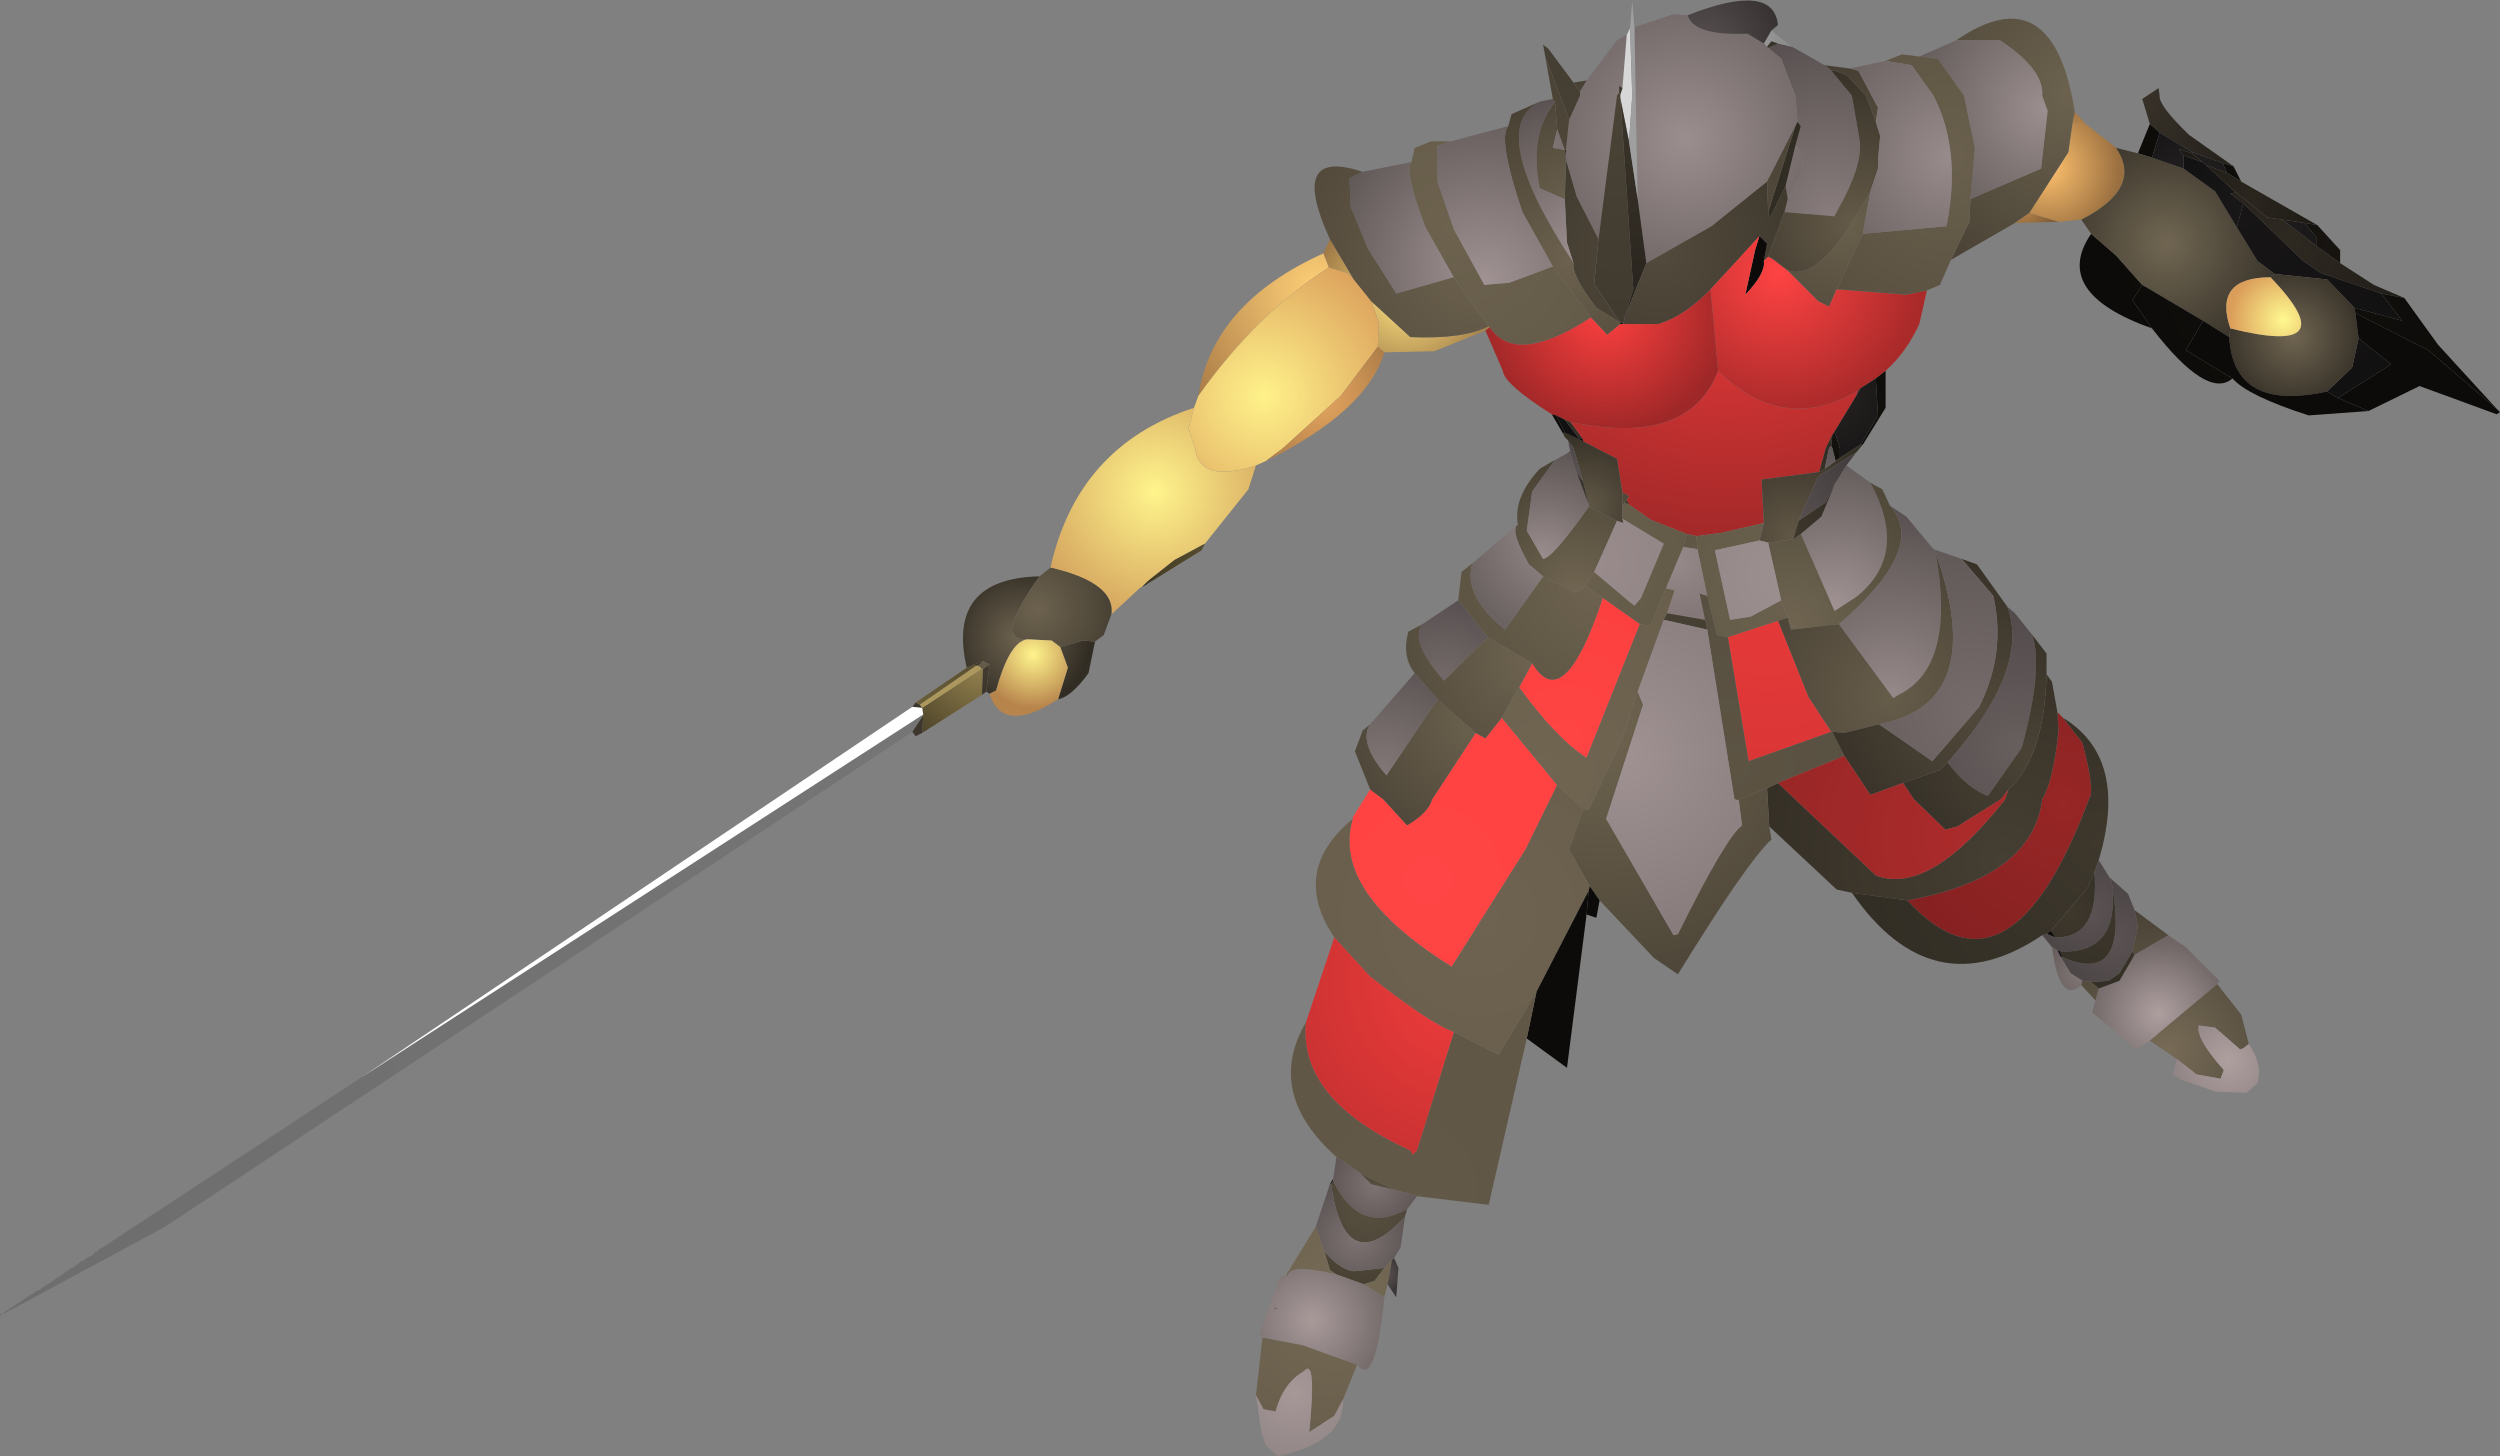 <?xml version="1.0" encoding="UTF-8" standalone="no"?>
<svg xmlns:ffdec="https://www.free-decompiler.com/flash" xmlns:xlink="http://www.w3.org/1999/xlink" ffdec:objectType="shape" height="66.95px" width="114.95px" xmlns="http://www.w3.org/2000/svg">
  <rect width="100%" height="100%" fill="#808080" stroke="none"/>
  <g transform="matrix(1.0, 0.0, 0.0, 1.0, 90.3, 35.55)">
    <path d="M5.1 -30.4 L5.6 -29.85 5.0 -29.95 5.1 -30.4" fill="url(#gradient0)" fill-rule="evenodd" stroke="none"/>
    <path d="M5.0 -29.95 L5.6 -29.85 7.0 -28.75 Q8.25 -26.9 5.4 -25.45 L4.35 -25.35 3.0 -25.75 4.8 -28.55 5.0 -29.95" fill="url(#gradient1)" fill-rule="evenodd" stroke="none"/>
    <path d="M5.1 -30.4 L5.0 -29.95 4.8 -28.55 3.0 -25.75 2.35 -25.3 -0.6 -23.6 0.25 -25.35 0.3 -26.4 3.55 -27.8 3.85 -30.45 3.6 -31.15 Q3.7 -32.35 1.65 -33.7 L-0.35 -33.7 Q4.1 -36.75 5.1 -30.4" fill="url(#gradient2)" fill-rule="evenodd" stroke="none"/>
    <path d="M8.55 -29.85 L8.2 -31.0 8.95 -31.5 9.0 -31.15 Q8.95 -30.7 10.35 -29.35 L12.4 -27.9 11.9 -28.05 10.5 -28.55 9.0 -29.45 8.55 -29.85" fill="url(#gradient3)" fill-rule="evenodd" stroke="none"/>
    <path d="M8.0 -28.5 L8.55 -29.85 9.0 -29.45 8.65 -28.3 8.0 -28.5 M12.4 -27.9 L12.75 -27.2 12.1 -27.6 11.9 -28.05 12.4 -27.9 M8.65 -20.45 Q4.0 -22.1 5.85 -24.8 L7.0 -23.8 8.2 -22.45 7.75 -21.75 8.65 -20.45" fill="url(#gradient4)" fill-rule="evenodd" stroke="none"/>
    <path d="M7.0 -28.75 L8.0 -28.5 8.65 -28.3 10.1 -27.8 11.55 -26.75 12.55 -25.1 13.5 -23.55 14.3 -22.95 14.1 -22.8 Q11.45 -22.8 12.25 -20.45 L12.2 -20.05 11.0 -20.8 8.2 -22.45 7.0 -23.8 5.85 -24.8 5.4 -25.45 Q8.25 -26.9 7.0 -28.75" fill="url(#gradient5)" fill-rule="evenodd" stroke="none"/>
    <path d="M9.0 -29.45 L10.5 -28.55 11.9 -28.05 12.1 -27.6 11.15 -27.95 10.95 -28.1 10.5 -28.5 9.9 -28.7 10.1 -28.4 10.1 -27.8 8.65 -28.3 9.0 -29.45" fill="url(#gradient6)" fill-rule="evenodd" stroke="none"/>
    <path d="M17.3 -23.45 L18.85 -22.45 20.25 -21.85 19.2 -22.05 16.4 -23.0 15.6 -23.55 12.85 -26.2 12.25 -26.65 12.5 -26.7 13.95 -25.55 14.65 -25.45 16.2 -24.25 17.3 -23.45" fill="url(#gradient7)" fill-rule="evenodd" stroke="none"/>
    <path d="M12.55 -25.1 L11.55 -26.75 10.1 -27.8 10.1 -28.4 10.95 -28.1 11.15 -27.95 12.5 -26.7 12.25 -26.65 12.85 -26.2 12.55 -25.1 M14.65 -25.45 L15.65 -25.3 16.2 -24.65 16.2 -24.25 14.65 -25.45" fill="url(#gradient8)" fill-rule="evenodd" stroke="none"/>
    <path d="M12.75 -27.2 L16.25 -25.2 15.65 -25.3 14.65 -25.45 13.95 -25.55 12.5 -26.7 11.15 -27.95 12.1 -27.6 12.75 -27.2" fill="url(#gradient9)" fill-rule="evenodd" stroke="none"/>
    <path d="M10.1 -28.4 L9.9 -28.7 10.5 -28.5 10.95 -28.1 10.1 -28.4" fill="url(#gradient10)" fill-rule="evenodd" stroke="none"/>
    <path d="M14.3 -22.95 L13.5 -23.55 12.55 -25.1 12.85 -26.2 15.6 -23.55 16.4 -23.0 19.2 -22.05 20.15 -20.8 17.95 -21.4 16.7 -22.7 14.3 -22.95 M17.2 -17.25 L16.7 -17.55 17.85 -18.65 18.15 -20.0 19.65 -18.8 17.2 -17.25" fill="url(#gradient11)" fill-rule="evenodd" stroke="none"/>
    <path d="M16.25 -25.2 L17.3 -24.05 17.3 -23.45 16.2 -24.25 16.2 -24.65 15.65 -25.3 16.25 -25.2 M12.35 -18.15 Q11.2 -17.15 8.65 -20.45 L7.75 -21.75 8.2 -22.45 11.0 -20.8 10.2 -19.45 12.35 -18.15" fill="url(#gradient12)" fill-rule="evenodd" stroke="none"/>
    <path d="M12.2 -20.05 L12.25 -20.45 Q17.65 -19.1 14.1 -22.8 L14.3 -22.95 16.7 -22.7 17.95 -21.4 18.0 -21.15 18.15 -20.0 17.85 -18.65 16.7 -17.55 Q12.4 -16.6 12.2 -20.05" fill="url(#gradient13)" fill-rule="evenodd" stroke="none"/>
    <path d="M20.25 -21.85 L21.8 -19.7 24.5 -16.75 21.35 -19.45 18.0 -21.15 17.95 -21.4 20.15 -20.8 19.2 -22.05 20.25 -21.85" fill="url(#gradient14)" fill-rule="evenodd" stroke="none"/>
    <path d="M18.6 -16.65 L15.85 -16.45 Q13.05 -17.35 12.35 -18.15 L10.2 -19.45 11.0 -20.8 12.2 -20.05 Q12.4 -16.6 16.7 -17.55 L17.2 -17.25 18.6 -16.65" fill="url(#gradient15)" fill-rule="evenodd" stroke="none"/>
    <path d="M24.5 -16.75 L24.65 -16.6 24.5 -16.5 20.95 -17.8 18.6 -16.65 17.2 -17.25 19.65 -18.8 18.15 -20.0 18.0 -21.15 21.35 -19.45 24.5 -16.75" fill="url(#gradient16)" fill-rule="evenodd" stroke="none"/>
    <path d="M4.3 -2.8 L4.55 -2.55 5.45 -1.4 Q6.05 0.85 5.75 1.2 2.1 11.0 -2.6 5.85 3.15 4.8 3.6 1.2 4.1 0.4 4.35 -1.95 L4.3 -2.8" fill="url(#gradient17)" fill-rule="evenodd" stroke="none"/>
    <path d="M3.8 -4.55 L4.05 -4.2 4.3 -2.8 4.35 -1.95 Q4.1 0.4 3.6 1.2 3.15 4.8 -2.6 5.85 L-5.15 5.5 -5.85 5.35 -8.95 2.45 -9.05 0.7 -8.55 0.45 -4.05 4.7 Q-1.6 5.65 1.9 1.2 L2.05 0.75 Q3.7 -0.75 3.8 -4.55" fill="url(#gradient18)" fill-rule="evenodd" stroke="none"/>
    <path d="M4.55 -2.55 Q7.6 -0.7 6.2 4.0 L6.0 4.55 5.7 5.25 4.0 7.25 3.85 7.35 3.8 7.4 3.6 7.45 Q-1.45 10.85 -5.15 5.5 L-2.6 5.85 Q2.1 11.0 5.75 1.2 6.05 0.85 5.45 -1.4 L4.55 -2.55" fill="url(#gradient19)" fill-rule="evenodd" stroke="none"/>
    <path d="M12.25 -20.45 Q11.45 -22.8 14.1 -22.8 17.65 -19.1 12.25 -20.45" fill="url(#gradient20)" fill-rule="evenodd" stroke="none"/>
    <path d="M9.4 7.45 L10.2 8.0 11.75 9.55 11.65 9.7 8.55 12.3 7.9 12.7 5.9 11.0 6.05 10.45 6.2 9.9 7.15 9.55 7.85 8.35 9.4 7.45" fill="url(#gradient21)" fill-rule="evenodd" stroke="none"/>
    <path d="M6.7 4.8 L7.55 5.55 7.85 6.3 8.0 7.05 7.75 8.2 7.15 9.2 6.65 9.55 5.85 9.6 5.45 9.55 4.9 9.2 4.45 8.45 4.5 8.45 Q7.65 9.85 6.8 5.05 L6.7 4.8" fill="url(#gradient22)" fill-rule="evenodd" stroke="none"/>
    <path d="M6.2 4.0 L6.7 4.8 6.8 5.05 Q7.2 8.3 4.45 8.2 L4.3 8.15 4.05 8.0 3.6 7.45 3.8 7.4 3.85 7.4 4.2 7.55 Q6.25 7.6 6.0 4.55 L6.2 4.0" fill="url(#gradient23)" fill-rule="evenodd" stroke="none"/>
    <path d="M5.4 9.75 Q4.4 10.65 4.05 8.0 L4.3 8.15 4.45 8.45 4.9 9.2 5.45 9.55 5.4 9.75" fill="url(#gradient24)" fill-rule="evenodd" stroke="none"/>
    <path d="M7.85 6.3 L9.4 7.45 7.85 8.35 7.75 8.2 8.0 7.05 7.85 6.3 M11.65 9.7 L12.75 11.1 13.1 12.45 12.85 12.65 12.7 12.7 11.55 11.7 10.8 11.6 Q10.65 12.2 11.95 13.65 L11.8 14.05 10.7 13.85 9.8 13.15 8.55 12.3 11.65 9.7 M6.05 10.45 L5.4 9.75 5.45 9.55 5.85 9.6 6.2 9.9 6.05 10.45" fill="url(#gradient25)" fill-rule="evenodd" stroke="none"/>
    <path d="M6.0 4.55 Q6.25 7.6 4.2 7.55 L4.0 7.25 5.7 5.25 6.0 4.55" fill="url(#gradient26)" fill-rule="evenodd" stroke="none"/>
    <path d="M6.8 5.05 Q7.65 9.85 4.5 8.45 L4.5 8.35 4.45 8.3 4.45 8.2 Q7.2 8.3 6.8 5.05 M5.85 9.6 L6.65 9.55 7.15 9.2 7.75 8.2 7.85 8.35 7.15 9.55 6.2 9.9 5.85 9.6 M3.85 7.4 L3.8 7.4 3.85 7.35 3.85 7.4" fill="url(#gradient27)" fill-rule="evenodd" stroke="none"/>
    <path d="M4.5 8.45 L4.45 8.45 4.3 8.15 4.45 8.2 4.45 8.3 4.5 8.35 4.5 8.45" fill="url(#gradient28)" fill-rule="evenodd" stroke="none"/>
    <path d="M13.1 12.45 Q13.75 13.4 13.5 14.25 L13.0 14.7 11.6 14.65 10.0 14.1 9.6 13.85 9.8 13.15 10.7 13.85 11.8 14.05 11.95 13.65 Q10.65 12.2 10.8 11.6 L11.55 11.7 12.7 12.7 12.85 12.65 13.1 12.45" fill="url(#gradient29)" fill-rule="evenodd" stroke="none"/>
    <path d="M-48.35 -1.9 L-82.7 20.85 -90.3 24.95 -90.3 24.9 -90.15 24.85 -90.05 24.75 -88.6 23.8 -88.45 23.75 -88.35 23.65 -87.8 23.3 -87.7 23.2 -87.55 23.15 -87.25 22.9 -87.2 22.9 -87.05 22.75 -86.95 22.75 -86.8 22.6 -86.75 22.6 -86.6 22.45 -86.5 22.45 -86.35 22.3 -86.3 22.3 -86.15 22.2 -86.1 22.2 -85.9 22.0 -85.85 22.0 -85.7 21.85 -85.65 21.85 -73.7 14.0 -47.85 -2.7 -47.85 -2.65 -48.35 -1.9" fill="url(#gradient30)" fill-rule="evenodd" stroke="none"/>
    <path d="M-45.15 -3.6 L-47.9 -1.85 -47.85 -2.65 -47.85 -2.7 -47.9 -3.0 -45.15 -4.8 -45.1 -4.8 -45.15 -3.6" fill="url(#gradient31)" fill-rule="evenodd" stroke="none"/>
    <path d="M-47.9 -1.85 L-48.2 -1.7 -48.35 -1.9 -47.85 -2.65 -47.9 -1.85 M-48.35 -3.05 L-48.2 -3.25 -48.0 -3.15 -47.9 -3.0 -48.35 -3.05" fill="url(#gradient32)" fill-rule="evenodd" stroke="none"/>
    <path d="M-73.7 14.0 L-48.35 -3.05 -47.9 -3.0 -47.85 -2.7 -73.7 14.0" fill="url(#gradient33)" fill-rule="evenodd" stroke="none"/>
    <path d="M-48.2 -3.25 L-45.85 -4.85 -45.5 -5.0 -45.4 -4.95 -48.0 -3.15 -48.2 -3.25" fill="url(#gradient34)" fill-rule="evenodd" stroke="none"/>
    <path d="M-47.9 -3.0 L-48.0 -3.15 -45.4 -4.95 -45.3 -4.95 -45.15 -4.8 -47.9 -3.0" fill="url(#gradient35)" fill-rule="evenodd" stroke="none"/>
    <path d="M-32.55 -14.15 L-32.9 -13.05 -34.9 -10.55 -36.3 -9.8 -37.5 -8.85 -37.8 -8.55 -37.85 -8.55 -39.2 -7.3 Q-39.0 -8.75 -42.0 -9.45 -40.75 -15.05 -35.4 -16.8 L-35.65 -15.85 -35.35 -14.95 Q-35.15 -13.3 -32.55 -14.15" fill="url(#gradient36)" fill-rule="evenodd" stroke="none"/>
    <path d="M-37.55 -8.7 Q-37.7 -8.6 -37.8 -8.55 L-37.5 -8.85 -37.55 -8.7 M-44.95 -3.75 L-45.15 -3.6 -45.1 -4.8 -44.8 -5.0 -44.95 -3.75" fill="url(#gradient37)" fill-rule="evenodd" stroke="none"/>
    <path d="M-34.9 -10.55 L-35.05 -10.25 -37.55 -8.7 -37.5 -8.85 -36.3 -9.8 -34.9 -10.55" fill="url(#gradient38)" fill-rule="evenodd" stroke="none"/>
    <path d="M-39.95 -6.05 L-40.25 -4.6 Q-41.05 -3.5 -41.65 -3.4 L-41.2 -4.85 -41.55 -5.8 -40.5 -6.1 -39.95 -6.05 M-44.8 -3.65 L-44.95 -3.75 -44.8 -5.0 -45.1 -5.15 -45.5 -5.0 -45.85 -4.85 Q-46.8 -8.95 -42.5 -9.05 -44.6 -6.1 -43.1 -6.15 -43.9 -6.0 -44.5 -3.8 L-44.8 -3.65" fill="url(#gradient39)" fill-rule="evenodd" stroke="none"/>
    <path d="M-39.2 -7.3 L-39.55 -6.35 -39.95 -6.05 -40.5 -6.1 -41.55 -5.8 -41.95 -6.1 -42.95 -6.15 -43.1 -6.15 Q-44.6 -6.1 -42.5 -9.05 L-42.0 -9.45 Q-39.0 -8.75 -39.2 -7.3" fill="url(#gradient40)" fill-rule="evenodd" stroke="none"/>
    <path d="M-45.3 -4.95 L-45.4 -4.95 -45.5 -5.0 -45.1 -5.15 -45.3 -4.95" fill="url(#gradient41)" fill-rule="evenodd" stroke="none"/>
    <path d="M-45.15 -4.8 L-45.3 -4.95 -45.1 -5.15 -44.8 -5.0 -45.1 -4.8 -45.15 -4.8" fill="url(#gradient42)" fill-rule="evenodd" stroke="none"/>
    <path d="M-41.65 -3.4 Q-44.2 -1.75 -44.8 -3.65 L-44.5 -3.8 Q-43.9 -6.0 -43.1 -6.15 L-42.95 -6.15 -41.95 -6.1 -41.55 -5.8 -41.2 -4.85 -41.65 -3.4" fill="url(#gradient43)" fill-rule="evenodd" stroke="none"/>
    <path d="M-7.9 -33.4 L-6.4 -32.55 -6.2 -32.4 -6.1 -32.3 -5.15 -31.15 -4.8 -29.15 Q-4.6 -28.0 -5.85 -25.8 L-5.95 -25.6 -8.25 -25.8 -8.1 -26.4 -7.45 -27.65 -7.4 -28.5 -7.75 -28.85 -7.5 -29.75 -7.65 -29.95 -7.75 -31.15 -8.4 -32.85 -9.0 -33.35 -8.55 -33.55 -7.9 -33.4" fill="url(#gradient44)" fill-rule="evenodd" stroke="none"/>
    <path d="M-6.4 -32.55 L-5.25 -32.4 -4.85 -32.3 -3.95 -30.6 -4.05 -29.95 -4.5 -31.15 -5.4 -32.1 -5.95 -32.3 -6.05 -32.3 -6.2 -32.4 -6.4 -32.55 M-8.15 -23.15 Q-6.6 -22.45 -4.3 -26.75 L-4.65 -24.8 -5.85 -22.25 -6.2 -21.45 -6.7 -21.7 -8.15 -23.15" fill="url(#gradient45)" fill-rule="evenodd" stroke="none"/>
    <path d="M-8.85 -34.15 L-7.9 -33.4 -8.55 -33.55 -8.85 -33.65 -9.05 -33.4 -9.2 -33.55 -8.85 -34.15" fill="url(#gradient46)" fill-rule="evenodd" stroke="none"/>
    <path d="M-17.35 -31.85 L-15.95 -33.7 -15.5 -33.95 -15.7 -31.5 -15.85 -31.6 -15.85 -31.3 -15.95 -31.15 -16.8 -24.55 -17.8 -26.5 -18.3 -28.2 -18.3 -28.3 -18.3 -28.55 -18.3 -28.65 -18.15 -30.05 -17.65 -31.15 -17.65 -31.35 -17.35 -31.85 M-15.15 -34.3 L-13.35 -34.9 -12.7 -34.85 Q-12.45 -33.9 -9.95 -34.0 L-9.2 -33.55 -9.05 -33.4 -9.0 -33.35 -8.4 -32.85 -7.75 -31.15 -7.65 -29.95 -7.75 -29.75 -9.05 -27.2 -11.6 -25.15 -14.6 -23.45 -15.0 -26.4 -15.15 -34.3 M-7.75 -28.85 L-7.4 -28.5 -7.45 -27.65 -8.1 -26.4 -8.2 -27.0 -7.75 -28.85" fill="url(#gradient47)" fill-rule="evenodd" stroke="none"/>
    <path d="M-12.7 -34.85 Q-8.75 -36.4 -8.55 -34.4 L-8.85 -34.15 -9.2 -33.55 -9.95 -34.0 Q-12.45 -33.9 -12.7 -34.85" fill="url(#gradient48)" fill-rule="evenodd" stroke="none"/>
    <path d="M-8.55 -33.55 L-9.0 -33.35 -9.05 -33.4 -8.85 -33.65 -8.55 -33.55" fill="url(#gradient49)" fill-rule="evenodd" stroke="none"/>
    <path d="M-7.65 -29.95 L-7.5 -29.75 -7.75 -28.85 -8.2 -27.0 -8.8 -25.75 -8.95 -25.55 -9.0 -25.8 -7.75 -29.75 -7.65 -29.95" fill="url(#gradient50)" fill-rule="evenodd" stroke="none"/>
    <path d="M-15.5 -33.95 L-15.35 -34.25 -15.25 -31.15 -15.4 -29.05 -15.8 -31.05 -15.8 -31.2 -15.7 -31.5 -15.5 -33.95" fill="url(#gradient51)" fill-rule="evenodd" stroke="none"/>
    <path d="M-15.8 -31.2 L-15.8 -31.05 -15.2 -22.25 -15.6 -20.95 -15.65 -20.7 -15.7 -20.7 -15.8 -20.7 -17.0 -22.5 -16.8 -24.55 -15.95 -31.15 -15.85 -31.3 -15.8 -31.2" fill="url(#gradient52)" fill-rule="evenodd" stroke="none"/>
    <path d="M-15.7 -31.5 L-15.8 -31.2 -15.85 -31.3 -15.85 -31.6 -15.7 -31.5 M-15.8 -31.05 L-15.4 -29.05 -15.0 -26.4 -14.6 -23.45 -15.6 -20.95 -15.2 -22.25 -15.8 -31.05 M-15.65 -20.7 L-15.65 -20.65 -15.7 -20.65 -15.7 -20.7 -15.65 -20.7" fill="url(#gradient53)" fill-rule="evenodd" stroke="none"/>
    <path d="M-15.35 -34.25 L-15.25 -35.5 -15.15 -34.3 -15.0 -26.4 -15.4 -29.05 -15.25 -31.15 -15.35 -34.25" fill="url(#gradient54)" fill-rule="evenodd" stroke="none"/>
    <path d="M-8.1 -26.4 L-8.25 -25.8 -9.0 -23.75 -9.2 -23.55 -9.05 -24.35 -9.4 -24.7 -10.4 -23.6 -11.65 -22.25 Q-12.85 -21.0 -14.05 -20.65 L-15.65 -20.65 -15.65 -20.7 -15.6 -20.95 -14.6 -23.45 -11.6 -25.15 -9.05 -27.2 -9.0 -25.8 -8.95 -25.55 -8.8 -25.75 -8.2 -27.0 -8.1 -26.4 M-18.3 -28.55 L-18.3 -28.3 -18.35 -28.55 -18.3 -28.55 M-18.3 -28.2 L-17.8 -26.5 -16.8 -24.55 -17.0 -22.5 -15.8 -20.7 -16.9 -21.4 Q-18.05 -22.9 -17.95 -23.45 L-18.25 -24.4 -18.35 -26.4 -18.3 -28.2" fill="url(#gradient55)" fill-rule="evenodd" stroke="none"/>
    <path d="M-9.4 -24.7 L-9.05 -24.35 -9.2 -23.55 Q-9.1 -23.0 -10.05 -22.0 L-9.6 -24.05 -9.4 -24.7" fill="url(#gradient56)" fill-rule="evenodd" stroke="none"/>
    <path d="M-10.4 -23.6 L-9.4 -24.7 -9.6 -24.05 -10.05 -23.6 -10.4 -23.6 M-15.7 -12.9 L-15.95 -14.45 -17.4 -15.2 -17.5 -15.25 -17.55 -15.4 -18.1 -16.15 Q-12.65 -15.0 -11.3 -18.5 -8.3 -15.55 -4.85 -17.6 L-4.95 -17.35 -5.95 -15.7 -6.05 -15.55 -6.35 -14.95 -6.65 -13.85 -9.3 -13.5 -9.2 -11.5 -11.15 -11.05 -12.3 -10.9 -12.75 -11.0 -14.4 -11.65 -15.4 -12.35 -15.5 -12.55 -15.4 -12.75 -15.7 -12.9" fill="url(#gradient57)" fill-rule="evenodd" stroke="none"/>
    <path d="M-1.7 -22.2 L-2.05 -20.65 Q-2.65 -19.35 -3.6 -18.5 L-4.05 -18.15 -4.75 -17.7 -4.85 -17.6 Q-8.3 -15.55 -11.3 -18.5 L-11.65 -22.25 -10.4 -23.6 -10.05 -23.6 -9.6 -24.05 -10.05 -22.0 Q-9.1 -23.0 -9.2 -23.55 L-9.0 -23.75 -8.8 -23.65 -8.15 -23.15 -6.7 -21.7 -6.2 -21.45 -5.85 -22.25 -2.65 -22.0 -1.7 -22.2" fill="url(#gradient58)" fill-rule="evenodd" stroke="none"/>
    <path d="M-8.25 -25.8 L-5.95 -25.6 -5.85 -25.8 Q-4.6 -28.0 -4.8 -29.15 L-5.15 -31.15 -6.1 -32.3 -6.05 -32.3 -5.95 -32.3 -5.4 -32.1 -4.5 -31.15 -4.05 -29.95 -3.85 -29.3 -3.95 -28.2 -3.95 -27.8 -4.3 -26.75 Q-6.6 -22.45 -8.15 -23.15 L-8.8 -23.65 -9.0 -23.75 -8.25 -25.8" fill="url(#gradient59)" fill-rule="evenodd" stroke="none"/>
    <path d="M-9.05 -27.2 L-7.75 -29.75 -9.0 -25.8 -9.05 -27.2" fill="url(#gradient60)" fill-rule="evenodd" stroke="none"/>
    <path d="M-2.05 -32.95 L-0.35 -33.7 1.65 -33.7 Q3.7 -32.35 3.6 -31.15 L3.85 -30.45 3.55 -27.8 0.3 -26.4 0.5 -28.75 0.0 -31.15 -1.2 -32.85 -2.05 -32.95" fill="url(#gradient61)" fill-rule="evenodd" stroke="none"/>
    <path d="M-0.6 -23.6 L-1.1 -22.45 -1.7 -22.2 -2.65 -22.0 -5.85 -22.25 -4.65 -24.8 -0.8 -25.15 Q-0.1 -28.65 -1.4 -31.15 L-2.4 -32.55 -3.6 -32.75 -2.85 -33.05 -2.05 -32.95 -1.2 -32.85 0.0 -31.15 0.5 -28.75 0.3 -26.4 0.25 -25.35 -0.6 -23.6" fill="url(#gradient62)" fill-rule="evenodd" stroke="none"/>
    <path d="M-5.25 -32.4 L-3.6 -32.75 -2.4 -32.55 -1.4 -31.15 Q-0.1 -28.65 -0.8 -25.15 L-4.65 -24.8 -4.3 -26.75 -3.95 -27.8 -3.95 -28.2 -3.85 -29.3 -4.05 -29.95 -3.95 -30.6 -4.85 -32.3 -5.25 -32.4" fill="url(#gradient63)" fill-rule="evenodd" stroke="none"/>
    <path d="M-6.1 -32.3 L-6.2 -32.4 -6.05 -32.3 -6.1 -32.3" fill="url(#gradient64)" fill-rule="evenodd" stroke="none"/>
    <path d="M4.35 -25.35 L2.35 -25.3 3.0 -25.75 4.35 -25.35" fill="url(#gradient65)" fill-rule="evenodd" stroke="none"/>
    <path d="M-22.0 -20.35 L-24.35 -19.4 -26.65 -19.35 -26.95 -19.6 -26.9 -20.7 -27.25 -21.7 -25.45 -20.05 Q-23.0 -19.95 -21.85 -20.55 L-21.8 -20.5 -22.0 -20.35 M-29.45 -23.9 L-29.15 -24.55 -28.05 -22.7 -28.35 -23.0 -29.2 -23.25 -29.45 -23.9" fill="url(#gradient66)" fill-rule="evenodd" stroke="none"/>
    <path d="M-35.2 -17.35 Q-34.55 -21.6 -29.45 -23.9 L-29.2 -23.25 Q-32.45 -21.2 -35.2 -17.35" fill="url(#gradient67)" fill-rule="evenodd" stroke="none"/>
    <path d="M-32.1 -14.35 L-32.55 -14.15 Q-35.15 -13.3 -35.35 -14.95 L-35.65 -15.85 -35.4 -16.8 -35.2 -17.35 Q-32.45 -21.2 -29.2 -23.25 L-28.35 -23.0 -28.05 -22.7 -27.25 -21.7 -26.9 -20.7 -26.95 -19.6 -28.65 -17.35 -31.3 -14.95 -32.1 -14.35" fill="url(#gradient68)" fill-rule="evenodd" stroke="none"/>
    <path d="M-27.65 -27.65 L-25.4 -28.1 Q-25.75 -27.7 -24.75 -25.1 L-23.45 -22.8 -26.1 -22.05 -27.4 -24.1 -28.2 -26.05 -28.25 -27.35 -27.65 -27.65" fill="url(#gradient69)" fill-rule="evenodd" stroke="none"/>
    <path d="M-29.15 -24.55 Q-31.1 -28.8 -27.65 -27.65 L-28.25 -27.35 -28.2 -26.05 -27.4 -24.1 -26.1 -22.05 -23.45 -22.8 -21.85 -20.55 Q-23.0 -19.95 -25.45 -20.05 L-27.25 -21.7 -28.05 -22.7 -29.15 -24.55" fill="url(#gradient70)" fill-rule="evenodd" stroke="none"/>
    <path d="M-19.25 -32.95 L-19.35 -33.5 -19.1 -33.3 -17.95 -31.75 -17.65 -31.35 -17.65 -31.15 -18.15 -30.05 -19.25 -32.95" fill="url(#gradient71)" fill-rule="evenodd" stroke="none"/>
    <path d="M-19.45 -30.9 L-19.4 -30.9 -18.9 -31.0 -18.8 -30.85 Q-20.0 -29.4 -19.5 -26.9 L-18.35 -26.4 -18.25 -24.4 -17.95 -23.45 Q-22.05 -29.7 -19.45 -30.9" fill="url(#gradient72)" fill-rule="evenodd" stroke="none"/>
    <path d="M-18.9 -31.0 L-19.25 -32.95 -18.15 -30.05 -18.3 -28.65 -18.35 -28.65 -18.7 -29.6 -18.8 -30.85 -18.9 -31.0" fill="url(#gradient73)" fill-rule="evenodd" stroke="none"/>
    <path d="M-20.95 -29.75 L-20.8 -30.3 -19.45 -30.9 Q-22.05 -29.7 -17.95 -23.45 -18.05 -22.9 -16.9 -21.4 L-15.8 -20.7 -15.8 -20.65 -16.4 -20.15 -17.15 -20.95 -18.9 -23.3 -20.3 -25.8 Q-21.45 -29.2 -20.95 -29.75" fill="url(#gradient74)" fill-rule="evenodd" stroke="none"/>
    <path d="M-17.95 -31.75 L-17.35 -31.85 -17.65 -31.35 -17.95 -31.75 M-18.3 -28.3 L-18.3 -28.2 -18.35 -26.4 -19.5 -26.9 Q-20.0 -29.4 -18.8 -30.85 L-18.7 -29.6 -18.9 -28.75 -18.35 -28.65 -18.35 -28.55 -18.3 -28.3" fill="url(#gradient75)" fill-rule="evenodd" stroke="none"/>
    <path d="M-25.4 -28.1 L-25.25 -28.75 -24.5 -29.05 -23.6 -29.05 -24.2 -28.85 -24.2 -27.2 -23.45 -25.0 -22.05 -22.45 -20.9 -22.55 -18.9 -23.3 -17.15 -20.95 Q-20.6 -18.7 -21.8 -20.5 L-21.85 -20.55 -23.45 -22.8 -24.75 -25.1 Q-25.75 -27.7 -25.4 -28.1" fill="url(#gradient76)" fill-rule="evenodd" stroke="none"/>
    <path d="M-23.6 -29.05 L-20.95 -29.75 Q-21.45 -29.2 -20.3 -25.8 L-18.9 -23.3 -20.9 -22.55 -22.05 -22.45 -23.45 -25.0 -24.2 -27.2 -24.2 -28.85 -23.6 -29.05" fill="url(#gradient77)" fill-rule="evenodd" stroke="none"/>
    <path d="M-18.3 -28.65 L-18.3 -28.55 -18.35 -28.55 -18.35 -28.65 -18.3 -28.65" fill="url(#gradient78)" fill-rule="evenodd" stroke="none"/>
    <path d="M-18.35 -28.65 L-18.9 -28.75 -18.7 -29.6 -18.35 -28.65" fill="url(#gradient79)" fill-rule="evenodd" stroke="none"/>
    <path d="M-18.95 -16.5 Q-21.15 -17.9 -21.2 -18.5 L-22.0 -20.35 -21.8 -20.5 Q-20.6 -18.7 -17.15 -20.95 L-16.4 -20.15 -15.8 -20.65 -15.7 -20.65 -15.65 -20.65 -14.05 -20.65 Q-12.85 -21.0 -11.65 -22.25 L-11.3 -18.5 Q-12.65 -15.0 -18.1 -16.15 L-18.35 -16.25 -18.75 -16.45 -18.95 -16.5" fill="url(#gradient80)" fill-rule="evenodd" stroke="none"/>
    <path d="M-18.2 -15.3 L-18.35 -15.45 -18.45 -15.65 -18.35 -15.65 -17.7 -15.35 -17.5 -15.25 -17.4 -15.2 -15.95 -14.45 -15.7 -12.9 -15.7 -12.3 -15.7 -11.7 -15.65 -11.5 -15.95 -11.6 -17.25 -12.25 -17.25 -12.35 -17.5 -13.4 -17.95 -14.95 -18.2 -15.3" fill="url(#gradient81)" fill-rule="evenodd" stroke="none"/>
    <path d="M-17.7 -15.35 L-18.35 -15.65 -18.75 -16.45 -18.35 -16.25 -17.7 -15.4 -17.7 -15.35" fill="url(#gradient82)" fill-rule="evenodd" stroke="none"/>
    <path d="M-18.45 -15.65 L-18.95 -16.5 -18.75 -16.45 -18.35 -15.65 -18.45 -15.65 M-17.5 -15.25 L-17.7 -15.35 -17.7 -15.4 -17.55 -15.4 -17.5 -15.25" fill="url(#gradient83)" fill-rule="evenodd" stroke="none"/>
    <path d="M-17.55 -15.4 L-17.7 -15.4 -18.35 -16.25 -18.1 -16.15 -17.55 -15.4 M-15.5 -12.55 L-15.4 -12.35 -15.6 -12.45 -15.5 -12.55" fill="url(#gradient84)" fill-rule="evenodd" stroke="none"/>
    <path d="M-20.55 -11.4 L-20.5 -11.4 Q-20.75 -12.65 -19.5 -14.0 L-18.8 -14.4 -19.85 -12.95 -20.1 -11.15 -19.35 -9.85 Q-18.9 -9.9 -17.25 -12.25 L-15.95 -11.6 -17.0 -9.25 -17.4 -8.6 -17.85 -8.3 -19.35 -9.05 -20.0 -9.6 Q-20.85 -11.1 -20.55 -11.4 M-18.25 -14.7 L-18.1 -14.8 -18.1 -14.7 -18.25 -14.7 M-15.7 -12.3 L-15.7 -12.9 -15.4 -12.75 -15.5 -12.55 -15.6 -12.45 -15.7 -12.3" fill="url(#gradient85)" fill-rule="evenodd" stroke="none"/>
    <path d="M-18.1 -14.8 L-18.2 -15.3 -17.95 -14.95 -17.5 -13.4 -17.8 -13.8 -17.8 -13.85 -17.85 -13.9 -18.1 -14.7 -18.1 -14.8" fill="url(#gradient86)" fill-rule="evenodd" stroke="none"/>
    <path d="M-18.8 -14.4 L-18.25 -14.7 -18.1 -14.7 -17.85 -13.9 -17.8 -13.85 -17.8 -13.8 -17.25 -12.35 -17.25 -12.25 Q-18.9 -9.9 -19.35 -9.85 L-20.1 -11.15 -19.85 -12.95 -18.8 -14.4" fill="url(#gradient87)" fill-rule="evenodd" stroke="none"/>
    <path d="M-17.5 -13.4 L-17.25 -12.35 -17.8 -13.8 -17.5 -13.4" fill="url(#gradient88)" fill-rule="evenodd" stroke="none"/>
    <path d="M-26.65 -19.35 Q-27.45 -16.65 -32.1 -14.35 L-31.3 -14.95 -28.65 -17.35 -26.95 -19.6 -26.65 -19.35" fill="url(#gradient89)" fill-rule="evenodd" stroke="none"/>
    <path d="M-28.1 2.1 L-28.1 2.0 -28.05 1.95 -27.3 0.75 -26.7 1.2 -25.6 2.4 Q-24.6 1.8 -24.45 1.2 L-22.45 -1.85 -22.0 -1.6 -21.25 -2.55 -18.7 0.55 -20.15 3.5 -23.55 8.9 Q-29.1 5.45 -28.1 2.1" fill="url(#gradient90)" fill-rule="evenodd" stroke="none"/>
    <path d="M-27.3 0.75 L-28.0 -1.0 -27.65 -1.95 -27.3 -2.25 Q-27.85 -1.4 -26.55 0.1 L-24.2 -3.4 -22.45 -1.85 -24.45 1.2 Q-24.6 1.8 -25.6 2.4 L-26.7 1.2 -27.3 0.75" fill="url(#gradient91)" fill-rule="evenodd" stroke="none"/>
    <path d="M-27.3 -2.25 L-25.25 -4.6 -24.2 -3.4 -26.55 0.1 Q-27.85 -1.4 -27.3 -2.25" fill="url(#gradient92)" fill-rule="evenodd" stroke="none"/>
    <path d="M-23.25 -7.95 L-23.1 -9.25 -22.6 -9.65 Q-23.05 -8.2 -21.1 -6.6 L-19.35 -9.05 -17.85 -8.3 -17.4 -8.6 -16.6 -8.05 Q-18.4 -2.6 -19.85 -5.05 L-21.9 -6.25 -23.25 -7.95" fill="url(#gradient93)" fill-rule="evenodd" stroke="none"/>
    <path d="M-15.7 -11.7 L-15.7 -12.3 -15.6 -12.45 -15.4 -12.35 -14.4 -11.65 -12.75 -11.0 -12.9 -10.4 -13.7 -8.5 -14.3 -7.0 -14.45 -6.75 -14.9 -6.85 -16.6 -8.05 -17.4 -8.6 -17.0 -9.25 -15.4 -7.9 -15.15 -7.7 -14.85 -8.05 -13.8 -10.55 -15.7 -11.7" fill="url(#gradient94)" fill-rule="evenodd" stroke="none"/>
    <path d="M-22.6 -9.65 L-20.55 -11.4 Q-20.85 -11.1 -20.0 -9.6 L-19.35 -9.05 -21.1 -6.6 Q-23.05 -8.2 -22.6 -9.65" fill="url(#gradient95)" fill-rule="evenodd" stroke="none"/>
    <path d="M-19.85 -5.05 Q-18.4 -2.6 -16.6 -8.05 L-14.9 -6.85 -17.35 -0.7 Q-18.75 -1.6 -20.45 -3.95 L-19.85 -5.05" fill="url(#gradient96)" fill-rule="evenodd" stroke="none"/>
    <path d="M-24.9 -6.85 L-23.25 -7.95 -21.9 -6.25 -23.9 -4.25 Q-25.5 -6.05 -24.9 -6.85" fill="url(#gradient97)" fill-rule="evenodd" stroke="none"/>
    <path d="M-25.25 -4.6 Q-25.85 -5.35 -25.55 -6.5 L-24.9 -6.85 Q-25.5 -6.05 -23.9 -4.25 L-21.9 -6.25 -19.85 -5.05 -20.45 -3.95 -21.25 -2.55 -22.0 -1.6 -22.45 -1.85 -24.2 -3.4 -25.25 -4.6" fill="url(#gradient98)" fill-rule="evenodd" stroke="none"/>
    <path d="M-21.25 -2.55 L-20.45 -3.95 Q-18.75 -1.6 -17.35 -0.7 L-14.9 -6.85 -14.45 -6.75 -14.3 -7.0 -13.7 -8.5 -13.3 -8.4 -13.35 -8.25 -13.65 -7.35 -13.8 -7.05 -15.0 -3.75 -15.65 -1.75 -17.25 1.7 -17.5 1.65 -18.7 0.55 -21.25 -2.55" fill="url(#gradient99)" fill-rule="evenodd" stroke="none"/>
    <path d="M-28.95 7.55 Q-31.0 4.5 -28.1 2.1 -29.1 5.45 -23.55 8.9 L-20.15 3.5 -18.7 0.55 -17.5 1.65 -18.15 3.5 -17.2 5.2 -17.25 5.4 -19.65 10.05 -21.4 12.95 -23.45 11.9 Q-24.5 11.55 -27.3 9.35 L-28.95 7.55" fill="url(#gradient100)" fill-rule="evenodd" stroke="none"/>
    <path d="M-8.95 2.45 L-8.85 3.05 Q-9.95 4.05 -13.15 9.25 L-14.25 8.5 -16.75 5.85 -17.2 5.2 -18.15 3.5 -17.5 1.65 -17.25 1.7 -15.65 -1.75 -15.0 -3.75 -14.75 -3.15 -16.45 2.1 -13.35 7.45 -13.15 7.4 Q-10.95 2.95 -10.2 2.4 L-10.35 1.25 -10.35 1.2 -9.05 0.7 -8.95 2.45" fill="url(#gradient101)" fill-rule="evenodd" stroke="none"/>
    <path d="M-4.95 -17.35 L-4.85 -17.6 -4.75 -17.7 -4.95 -17.35" fill="url(#gradient102)" fill-rule="evenodd" stroke="none"/>
    <path d="M-5.95 -15.7 L-4.95 -17.35 -4.75 -17.7 -4.05 -18.15 -3.95 -16.45 -4.75 -15.1 -5.0 -14.95 -5.7 -14.5 -5.7 -14.95 -5.95 -15.7" fill="url(#gradient103)" fill-rule="evenodd" stroke="none"/>
    <path d="M-3.6 -18.5 L-3.6 -16.8 -4.65 -15.1 -4.75 -15.1 -3.95 -16.45 -4.05 -18.15 -3.6 -18.5 M-6.05 -15.55 L-5.95 -15.7 -5.7 -14.95 -5.7 -14.5 -5.9 -14.35 -6.05 -14.95 -6.1 -15.05 -6.05 -15.55" fill="url(#gradient104)" fill-rule="evenodd" stroke="none"/>
    <path d="M-4.65 -15.1 L-4.95 -14.75 -6.7 -13.65 -7.6 -11.6 -7.85 -10.75 -9.0 -10.6 -9.4 -10.7 -9.2 -11.5 -9.3 -13.5 -6.65 -13.85 -6.4 -14.0 -5.9 -14.35 -5.7 -14.5 -5.0 -14.95 -4.75 -15.1 -4.65 -15.1" fill="url(#gradient105)" fill-rule="evenodd" stroke="none"/>
    <path d="M-6.65 -13.85 L-6.35 -14.95 -6.05 -15.55 -6.1 -15.05 -6.2 -14.95 -6.4 -14.0 -6.65 -13.85" fill="url(#gradient106)" fill-rule="evenodd" stroke="none"/>
    <path d="M-4.95 -14.75 L-5.4 -14.15 -5.95 -13.25 -6.35 -12.45 -7.6 -11.6 -6.7 -13.65 -4.95 -14.75" fill="url(#gradient107)" fill-rule="evenodd" stroke="none"/>
    <path d="M-5.4 -14.15 L-4.3 -13.35 Q-2.5 -10.05 -4.95 -8.1 L-5.95 -7.45 -7.5 -11.0 -6.55 -11.8 -5.95 -13.25 -5.4 -14.15 M-5.9 -14.35 L-6.4 -14.0 -6.2 -14.95 -6.1 -15.05 -6.05 -14.95 -5.9 -14.35" fill="url(#gradient108)" fill-rule="evenodd" stroke="none"/>
    <path d="M-4.3 -13.35 L-3.75 -13.05 -3.4 -12.3 Q-1.65 -10.35 -5.75 -6.85 L-7.95 -6.6 -8.1 -7.15 -8.4 -7.95 -9.0 -10.6 -7.85 -10.75 -7.5 -11.0 -5.95 -7.45 -4.95 -8.1 Q-2.5 -10.05 -4.3 -13.35" fill="url(#gradient109)" fill-rule="evenodd" stroke="none"/>
    <path d="M-3.4 -12.3 L-2.65 -11.8 -1.4 -10.3 -1.3 -10.15 Q-0.35 -4.9 -3.0 -3.6 L-3.25 -3.45 -5.75 -6.85 Q-1.65 -10.35 -3.4 -12.3" fill="url(#gradient110)" fill-rule="evenodd" stroke="none"/>
    <path d="M-15.8 -20.7 L-15.7 -20.7 -15.7 -20.65 -15.8 -20.65 -15.8 -20.7" fill="url(#gradient111)" fill-rule="evenodd" stroke="none"/>
    <path d="M-15.95 -11.6 L-15.65 -11.5 -15.7 -11.7 -13.8 -10.55 -14.85 -8.05 -15.15 -7.7 -15.4 -7.9 -17.0 -9.25 -15.95 -11.6" fill="url(#gradient112)" fill-rule="evenodd" stroke="none"/>
    <path d="M-12.75 -11.0 L-12.3 -10.9 -12.25 -10.3 -12.9 -10.4 -12.75 -11.0" fill="url(#gradient113)" fill-rule="evenodd" stroke="none"/>
    <path d="M-12.3 -10.9 L-11.15 -11.05 -9.2 -11.5 -9.4 -10.7 -11.45 -10.25 -10.75 -7.05 -9.8 -7.2 -8.4 -7.95 -8.1 -7.15 -8.55 -7.0 -10.85 -6.25 -11.35 -6.35 -11.8 -8.15 -12.25 -10.3 -12.3 -10.9" fill="url(#gradient114)" fill-rule="evenodd" stroke="none"/>
    <path d="M-9.4 -10.7 L-9.0 -10.6 -8.4 -7.95 -9.8 -7.2 -10.75 -7.05 -11.45 -10.25 -9.4 -10.7" fill="url(#gradient115)" fill-rule="evenodd" stroke="none"/>
    <path d="M-5.95 -13.25 L-6.55 -11.8 -7.5 -11.0 -7.85 -10.75 -7.6 -11.6 -6.35 -12.45 -5.95 -13.25" fill="url(#gradient116)" fill-rule="evenodd" stroke="none"/>
    <path d="M-8.55 -7.0 L-8.1 -7.15 -7.95 -6.6 -5.75 -6.85 -3.25 -3.45 -3.0 -3.6 Q-0.35 -4.9 -1.3 -10.15 1.15 -3.2 -3.9 -2.25 L-5.5 -1.85 -6.05 -1.9 -6.1 -1.9 -7.15 -3.5 -8.55 -7.0" fill="url(#gradient117)" fill-rule="evenodd" stroke="none"/>
    <path d="M-10.85 -6.25 L-8.55 -7.0 -7.15 -3.5 -6.1 -1.9 -9.9 -0.55 -10.85 -6.25" fill="url(#gradient118)" fill-rule="evenodd" stroke="none"/>
    <path d="M-13.65 -7.35 L-13.35 -8.25 -13.3 -8.4 -13.7 -8.5 -12.9 -10.4 -12.25 -10.3 -11.8 -8.15 -12.15 -8.25 -11.9 -7.05 -13.65 -7.35" fill="url(#gradient119)" fill-rule="evenodd" stroke="none"/>
    <path d="M-11.9 -7.05 L-12.15 -8.25 -11.8 -8.15 -11.35 -6.35 -10.85 -6.25 -9.9 -0.55 -6.1 -1.9 -6.05 -1.9 -5.5 -0.8 -8.55 0.45 -9.05 0.7 -10.35 1.2 -10.35 1.25 -10.55 1.2 -11.8 -6.6 -11.9 -7.05" fill="url(#gradient120)" fill-rule="evenodd" stroke="none"/>
    <path d="M-13.8 -7.05 L-13.65 -7.35 -11.9 -7.05 -11.8 -6.6 -13.8 -7.05" fill="url(#gradient121)" fill-rule="evenodd" stroke="none"/>
    <path d="M-15.0 -3.75 L-13.8 -7.05 -11.8 -6.6 -10.55 1.2 -10.35 1.25 -10.2 2.4 Q-10.95 2.95 -13.15 7.4 L-13.35 7.45 -16.45 2.1 -14.75 -3.15 -15.0 -3.75" fill="url(#gradient122)" fill-rule="evenodd" stroke="none"/>
    <path d="M2.0 -7.65 L2.35 -7.35 3.15 -6.35 Q3.65 -4.75 2.65 -1.15 L1.1 1.05 Q0.1 0.65 -0.75 -0.5 3.05 -4.75 2.0 -7.65" fill="url(#gradient123)" fill-rule="evenodd" stroke="none"/>
    <path d="M3.15 -6.35 L3.8 -5.5 3.8 -4.55 Q3.7 -0.75 2.05 0.75 L1.7 1.2 -0.3 2.45 -0.85 2.6 -2.3 1.2 -2.8 0.45 -1.1 -0.15 -0.75 -0.5 Q0.1 0.65 1.1 1.05 L2.65 -1.15 Q3.65 -4.75 3.15 -6.35" fill="url(#gradient124)" fill-rule="evenodd" stroke="none"/>
    <path d="M-0.1 -9.85 L0.6 -9.6 2.0 -7.65 Q3.05 -4.75 -0.75 -0.5 L-1.1 -0.15 -2.8 0.45 -4.3 1.0 -5.5 -0.8 -6.05 -1.9 -5.5 -1.85 -3.9 -2.25 -1.45 -0.55 0.7 -3.05 Q1.95 -5.55 1.35 -8.15 L-0.1 -9.85" fill="url(#gradient125)" fill-rule="evenodd" stroke="none"/>
    <path d="M-1.4 -10.3 L-0.1 -9.85 1.35 -8.15 Q1.95 -5.55 0.7 -3.05 L-1.45 -0.55 -3.9 -2.25 Q1.15 -3.2 -1.3 -10.15 L-1.4 -10.3" fill="url(#gradient126)" fill-rule="evenodd" stroke="none"/>
    <path d="M-8.55 0.45 L-5.5 -0.8 -4.3 1.0 -2.8 0.45 -2.3 1.2 -0.85 2.6 -0.3 2.45 1.7 1.2 2.05 0.75 1.9 1.2 Q-1.6 5.65 -4.05 4.7 L-8.55 0.45" fill="url(#gradient127)" fill-rule="evenodd" stroke="none"/>
    <path d="M4.2 7.55 L3.85 7.4 3.85 7.35 4.0 7.25 4.2 7.55" fill="url(#gradient128)" fill-rule="evenodd" stroke="none"/>
    <path d="M-16.75 5.85 L-16.9 6.65 -17.35 6.5 -17.25 5.4 -17.2 5.2 -16.75 5.85" fill="url(#gradient129)" fill-rule="evenodd" stroke="none"/>
    <path d="M-17.35 6.5 L-18.25 13.55 -20.1 12.2 -19.65 10.05 -17.25 5.4 -17.35 6.5" fill="url(#gradient130)" fill-rule="evenodd" stroke="none"/>
    <path d="M-20.1 12.2 L-21.85 19.85 -25.15 19.45 -26.2 19.15 -27.75 18.4 -28.85 17.65 Q-32.15 14.7 -30.25 11.45 -30.6 15.0 -25.45 17.35 L-25.35 17.55 -25.15 17.35 -23.45 11.9 -21.4 12.95 -19.65 10.05 -20.1 12.2" fill="url(#gradient131)" fill-rule="evenodd" stroke="none"/>
    <path d="M-30.25 11.45 L-28.95 7.55 -27.3 9.35 Q-24.5 11.55 -23.45 11.9 L-25.15 17.35 -25.35 17.55 -25.45 17.35 Q-30.6 15.0 -30.25 11.45" fill="url(#gradient132)" fill-rule="evenodd" stroke="none"/>
    <path d="M-29.15 18.9 L-29.0 18.65 -29.0 18.75 -29.1 18.9 -29.15 18.9" fill="url(#gradient133)" fill-rule="evenodd" stroke="none"/>
    <path d="M-25.15 19.45 L-25.6 20.05 Q-27.8 21.25 -29.0 18.75 L-29.0 18.65 -28.85 17.65 -27.75 18.4 -27.25 18.9 -26.2 19.15 -25.15 19.45" fill="url(#gradient134)" fill-rule="evenodd" stroke="none"/>
    <path d="M-25.6 20.05 L-25.7 20.4 Q-28.45 23.35 -29.1 18.9 L-29.0 18.75 Q-27.8 21.25 -25.6 20.05 M-27.6 23.5 L-28.85 23.05 -29.15 22.85 -29.4 22.0 Q-28.6 22.9 -28.0 22.9 L-26.65 22.75 -27.1 23.35 -27.6 23.5" fill="url(#gradient135)" fill-rule="evenodd" stroke="none"/>
    <path d="M-25.7 20.4 L-25.9 21.8 -26.2 22.3 -26.3 22.4 -26.65 22.75 -28.0 22.9 Q-28.6 22.9 -29.4 22.0 L-29.8 20.85 -29.15 18.9 -29.1 18.9 Q-28.45 23.35 -25.7 20.4" fill="url(#gradient136)" fill-rule="evenodd" stroke="none"/>
    <path d="M-27.75 18.4 L-26.2 19.15 -27.25 18.9 -27.75 18.4" fill="url(#gradient137)" fill-rule="evenodd" stroke="none"/>
    <path d="M-26.5 23.5 L-26.65 24.1 -27.6 23.5 -27.1 23.35 -26.65 22.75 -26.3 22.4 -26.5 23.5 M-27.9 27.2 L-28.55 28.8 -28.95 29.55 -30.1 30.3 Q-29.75 26.8 -30.35 27.5 -31.3 28.05 -31.65 29.35 L-32.2 29.25 -32.55 28.6 -32.25 25.95 -30.4 26.3 -27.9 27.2 M-31.15 23.05 L-29.8 20.85 -29.4 22.0 -29.15 22.85 -28.85 23.05 Q-31.15 22.5 -31.1 23.2 L-31.15 23.05 M-31.75 24.7 L-31.65 24.55 -31.55 24.6 -31.75 24.7" fill="url(#gradient138)" fill-rule="evenodd" stroke="none"/>
    <path d="M-26.65 24.1 Q-27.05 28.3 -27.9 27.2 L-30.4 26.3 -32.25 25.95 -32.4 25.8 -31.45 23.15 -31.15 23.05 -31.1 23.2 Q-31.15 22.5 -28.85 23.05 L-27.6 23.5 -26.65 24.1 M-31.75 24.7 L-31.55 24.6 -31.65 24.55 -31.75 24.7" fill="url(#gradient139)" fill-rule="evenodd" stroke="none"/>
    <path d="M-26.2 22.3 L-26.0 22.75 -26.1 24.1 -26.5 23.5 -26.3 22.4 -26.2 22.3" fill="url(#gradient140)" fill-rule="evenodd" stroke="none"/>
    <path d="M-28.55 28.8 Q-28.45 30.75 -31.55 31.4 L-32.1 30.9 -32.3 30.3 -32.55 28.6 -32.2 29.25 -31.65 29.35 Q-31.3 28.05 -30.35 27.5 -29.75 26.8 -30.1 30.3 L-28.95 29.55 -28.55 28.8" fill="url(#gradient141)" fill-rule="evenodd" stroke="none"/>
  </g>
  <defs>
    <radialGradient cx="0" cy="0" gradientTransform="matrix(0.002, 0.0, 0.0, 0.002, 5.25, -29.75)" gradientUnits="userSpaceOnUse" id="gradient0" r="819.2" spreadMethod="pad">
      <stop offset="0.0" stop-color="#b5834b"/>
      <stop offset="1.0" stop-color="#8a6339"/>
    </radialGradient>
    <radialGradient cx="0" cy="0" gradientTransform="matrix(0.004, 0.0, 0.0, 0.004, 3.85, -27.85)" gradientUnits="userSpaceOnUse" id="gradient1" r="819.2" spreadMethod="pad">
      <stop offset="0.0" stop-color="#ffc26f"/>
      <stop offset="1.0" stop-color="#9b7040"/>
    </radialGradient>
    <radialGradient cx="0" cy="0" gradientTransform="matrix(0.012, 0.0, 0.0, 0.012, 5.05, -31.3)" gradientUnits="userSpaceOnUse" id="gradient2" r="819.2" spreadMethod="pad">
      <stop offset="0.0" stop-color="#6c624f"/>
      <stop offset="1.0" stop-color="#484134"/>
    </radialGradient>
    <radialGradient cx="0" cy="0" gradientTransform="matrix(0.006, 0.0, 0.0, 0.006, 8.15, -31.1)" gradientUnits="userSpaceOnUse" id="gradient3" r="819.2" spreadMethod="pad">
      <stop offset="0.0" stop-color="#383229"/>
      <stop offset="1.0" stop-color="#25211b"/>
    </radialGradient>
    <radialGradient cx="0" cy="0" gradientTransform="matrix(0.011, 0.0, 0.0, 0.011, 13.2, -26.45)" gradientUnits="userSpaceOnUse" id="gradient4" r="819.2" spreadMethod="pad">
      <stop offset="0.0" stop-color="#0e0d0a"/>
      <stop offset="1.0" stop-color="#0c0b09"/>
    </radialGradient>
    <radialGradient cx="0" cy="0" gradientTransform="matrix(0.007, 0.0, 0.0, 0.007, 9.3, -24.35)" gradientUnits="userSpaceOnUse" id="gradient5" r="819.2" spreadMethod="pad">
      <stop offset="0.0" stop-color="#706652"/>
      <stop offset="1.0" stop-color="#353027"/>
    </radialGradient>
    <radialGradient cx="0" cy="0" gradientTransform="matrix(0.005, 0.0, 0.0, 0.005, 10.4, -26.85)" gradientUnits="userSpaceOnUse" id="gradient6" r="819.2" spreadMethod="pad">
      <stop offset="0.0" stop-color="#262323"/>
      <stop offset="1.0" stop-color="#121111"/>
    </radialGradient>
    <radialGradient cx="0" cy="0" gradientTransform="matrix(0.007, 0.0, 0.0, 0.007, 14.85, -24.35)" gradientUnits="userSpaceOnUse" id="gradient7" r="819.2" spreadMethod="pad">
      <stop offset="0.0" stop-color="#2e2921"/>
      <stop offset="1.0" stop-color="#211d18"/>
    </radialGradient>
    <radialGradient cx="0" cy="0" gradientTransform="matrix(0.007, 0.0, 0.0, 0.007, 14.85, -25.35)" gradientUnits="userSpaceOnUse" id="gradient8" r="819.2" spreadMethod="pad">
      <stop offset="0.0" stop-color="#1d1b1b"/>
      <stop offset="1.0" stop-color="#121111"/>
    </radialGradient>
    <radialGradient cx="0" cy="0" gradientTransform="matrix(0.004, 0.0, 0.0, 0.004, 13.05, -26.3)" gradientUnits="userSpaceOnUse" id="gradient9" r="819.2" spreadMethod="pad">
      <stop offset="0.0" stop-color="#2b271f"/>
      <stop offset="1.0" stop-color="#1d1a15"/>
    </radialGradient>
    <radialGradient cx="0" cy="0" gradientTransform="matrix(0.002, 0.0, 0.0, 0.002, 11.0, -28.15)" gradientUnits="userSpaceOnUse" id="gradient10" r="819.2" spreadMethod="pad">
      <stop offset="0.0" stop-color="#231f19"/>
      <stop offset="1.0" stop-color="#191712"/>
    </radialGradient>
    <radialGradient cx="0" cy="0" gradientTransform="matrix(0.012, 0.0, 0.0, 0.012, 12.8, -26.0)" gradientUnits="userSpaceOnUse" id="gradient11" r="819.2" spreadMethod="pad">
      <stop offset="0.0" stop-color="#171515"/>
      <stop offset="1.0" stop-color="#121111"/>
    </radialGradient>
    <radialGradient cx="0" cy="0" gradientTransform="matrix(0.012, 0.0, 0.0, 0.012, 17.15, -24.15)" gradientUnits="userSpaceOnUse" id="gradient12" r="819.2" spreadMethod="pad">
      <stop offset="0.0" stop-color="#171410"/>
      <stop offset="1.0" stop-color="#0c0b09"/>
    </radialGradient>
    <radialGradient cx="0" cy="0" gradientTransform="matrix(0.004, 0.0, 0.0, 0.004, 15.15, -20.1)" gradientUnits="userSpaceOnUse" id="gradient13" r="819.2" spreadMethod="pad">
      <stop offset="0.0" stop-color="#706551"/>
      <stop offset="1.0" stop-color="#363128"/>
    </radialGradient>
    <radialGradient cx="0" cy="0" gradientTransform="matrix(0.012, 0.0, 0.0, 0.012, 16.4, -21.95)" gradientUnits="userSpaceOnUse" id="gradient14" r="819.2" spreadMethod="pad">
      <stop offset="0.0" stop-color="#110f0c"/>
      <stop offset="1.0" stop-color="#0c0b09"/>
    </radialGradient>
    <radialGradient cx="0" cy="0" gradientTransform="matrix(0.009, 0.0, 0.0, 0.009, 12.3, -20.25)" gradientUnits="userSpaceOnUse" id="gradient15" r="819.2" spreadMethod="pad">
      <stop offset="0.0" stop-color="#0c0b09"/>
      <stop offset="1.0" stop-color="#0c0b09"/>
    </radialGradient>
    <radialGradient cx="0" cy="0" gradientTransform="matrix(0.009, 0.0, 0.0, 0.009, 18.15, -20.05)" gradientUnits="userSpaceOnUse" id="gradient16" r="819.2" spreadMethod="pad">
      <stop offset="0.0" stop-color="#0c0b09"/>
      <stop offset="1.0" stop-color="#0c0b09"/>
    </radialGradient>
    <radialGradient cx="0" cy="0" gradientTransform="matrix(0.01, 0.0, 0.0, 0.01, 4.55, 1.4)" gradientUnits="userSpaceOnUse" id="gradient17" r="819.2" spreadMethod="pad">
      <stop offset="0.0" stop-color="#972626"/>
      <stop offset="1.0" stop-color="#862121"/>
    </radialGradient>
    <radialGradient cx="0" cy="0" gradientTransform="matrix(0.017, 0.0, 0.0, 0.017, 1.75, 4.0)" gradientUnits="userSpaceOnUse" id="gradient18" r="819.2" spreadMethod="pad">
      <stop offset="0.0" stop-color="#453e32"/>
      <stop offset="1.0" stop-color="#312c23"/>
    </radialGradient>
    <radialGradient cx="0" cy="0" gradientTransform="matrix(0.015, 0.0, 0.0, 0.015, 6.35, 3.25)" gradientUnits="userSpaceOnUse" id="gradient19" r="819.2" spreadMethod="pad">
      <stop offset="0.0" stop-color="#3d372c"/>
      <stop offset="1.0" stop-color="#312d24"/>
    </radialGradient>
    <radialGradient cx="0" cy="0" gradientTransform="matrix(0.003, 0.0, 0.0, 0.003, 14.7, -20.85)" gradientUnits="userSpaceOnUse" id="gradient20" r="819.2" spreadMethod="pad">
      <stop offset="0.0" stop-color="#fff98f"/>
      <stop offset="1.0" stop-color="#db9e5a"/>
    </radialGradient>
    <radialGradient cx="0" cy="0" gradientTransform="matrix(0.004, 0.0, 0.0, 0.004, 8.95, 11.05)" gradientUnits="userSpaceOnUse" id="gradient21" r="819.2" spreadMethod="pad">
      <stop offset="0.0" stop-color="#ae9f9f"/>
      <stop offset="1.0" stop-color="#706666"/>
    </radialGradient>
    <radialGradient cx="0" cy="0" gradientTransform="matrix(0.004, 0.0, 0.0, 0.004, 6.9, 7.6)" gradientUnits="userSpaceOnUse" id="gradient22" r="819.2" spreadMethod="pad">
      <stop offset="0.0" stop-color="#5b5353"/>
      <stop offset="1.0" stop-color="#494242"/>
    </radialGradient>
    <radialGradient cx="0" cy="0" gradientTransform="matrix(0.004, 0.0, 0.0, 0.004, 5.8, 6.3)" gradientUnits="userSpaceOnUse" id="gradient23" r="819.2" spreadMethod="pad">
      <stop offset="0.0" stop-color="#5b5353"/>
      <stop offset="1.0" stop-color="#494242"/>
    </radialGradient>
    <radialGradient cx="0" cy="0" gradientTransform="matrix(0.003, 0.0, 0.0, 0.003, 5.4, 9.2)" gradientUnits="userSpaceOnUse" id="gradient24" r="819.2" spreadMethod="pad">
      <stop offset="0.0" stop-color="#837878"/>
      <stop offset="1.0" stop-color="#5a5151"/>
    </radialGradient>
    <radialGradient cx="0" cy="0" gradientTransform="matrix(0.008, 0.0, 0.0, 0.008, 9.4, 12.7)" gradientUnits="userSpaceOnUse" id="gradient25" r="819.2" spreadMethod="pad">
      <stop offset="0.0" stop-color="#776b56"/>
      <stop offset="1.0" stop-color="#484135"/>
    </radialGradient>
    <radialGradient cx="0" cy="0" gradientTransform="matrix(0.003, 0.0, 0.0, 0.003, 4.8, 6.4)" gradientUnits="userSpaceOnUse" id="gradient26" r="819.2" spreadMethod="pad">
      <stop offset="0.0" stop-color="#3d372c"/>
      <stop offset="1.0" stop-color="#353026"/>
    </radialGradient>
    <radialGradient cx="0" cy="0" gradientTransform="matrix(0.004, 0.0, 0.0, 0.004, 6.2, 6.75)" gradientUnits="userSpaceOnUse" id="gradient27" r="819.2" spreadMethod="pad">
      <stop offset="0.0" stop-color="#3d372d"/>
      <stop offset="1.0" stop-color="#342f26"/>
    </radialGradient>
    <radialGradient cx="0" cy="0" gradientTransform="matrix(0.005, 0.0, 0.0, 0.005, 7.0, 5.05)" gradientUnits="userSpaceOnUse" id="gradient28" r="819.2" spreadMethod="pad">
      <stop offset="0.0" stop-color="#121111"/>
      <stop offset="1.0" stop-color="#121111"/>
    </radialGradient>
    <radialGradient cx="0" cy="0" gradientTransform="matrix(0.003, 0.0, 0.0, 0.003, 12.15, 13.2)" gradientUnits="userSpaceOnUse" id="gradient29" r="819.2" spreadMethod="pad">
      <stop offset="0.0" stop-color="#afa0a0"/>
      <stop offset="1.0" stop-color="#928585"/>
    </radialGradient>
    <radialGradient cx="0" cy="0" gradientTransform="matrix(0.062, 0.0, 0.0, 0.062, -48.25, -2.2)" gradientUnits="userSpaceOnUse" id="gradient30" r="819.2" spreadMethod="pad">
      <stop offset="0.0" stop-color="#757575"/>
      <stop offset="1.0" stop-color="#6d6d6d"/>
    </radialGradient>
    <radialGradient cx="0" cy="0" gradientTransform="matrix(0.005, 0.0, 0.0, 0.005, -45.3, -4.9)" gradientUnits="userSpaceOnUse" id="gradient31" r="819.2" spreadMethod="pad">
      <stop offset="0.0" stop-color="#93814e"/>
      <stop offset="1.0" stop-color="#4b4228"/>
    </radialGradient>
    <radialGradient cx="0" cy="0" gradientTransform="matrix(0.002, 0.0, 0.0, 0.002, -47.9, -2.2)" gradientUnits="userSpaceOnUse" id="gradient32" r="819.2" spreadMethod="pad">
      <stop offset="0.0" stop-color="#3c362c"/>
      <stop offset="1.0" stop-color="#3c362c"/>
    </radialGradient>
    <radialGradient cx="0" cy="0" gradientTransform="matrix(0.063, 0.0, 0.0, 0.063, -90.8, 25.05)" gradientUnits="userSpaceOnUse" id="gradient33" r="819.2" spreadMethod="pad">
      <stop offset="0.0" stop-color="#ffffff"/>
      <stop offset="1.0" stop-color="#ffffff"/>
    </radialGradient>
    <radialGradient cx="0" cy="0" gradientTransform="matrix(0.004, 0.0, 0.0, 0.004, -48.1, -3.3)" gradientUnits="userSpaceOnUse" id="gradient34" r="819.2" spreadMethod="pad">
      <stop offset="0.0" stop-color="#6b5e39"/>
      <stop offset="1.0" stop-color="#594f2f"/>
    </radialGradient>
    <radialGradient cx="0" cy="0" gradientTransform="matrix(0.004, 0.0, 0.0, 0.004, -47.95, -3.15)" gradientUnits="userSpaceOnUse" id="gradient35" r="819.2" spreadMethod="pad">
      <stop offset="0.0" stop-color="#ad985c"/>
      <stop offset="1.0" stop-color="#ac975c"/>
    </radialGradient>
    <radialGradient cx="0" cy="0" gradientTransform="matrix(0.009, 0.0, 0.0, 0.009, -37.2, -12.95)" gradientUnits="userSpaceOnUse" id="gradient36" r="819.2" spreadMethod="pad">
      <stop offset="0.0" stop-color="#fff48c"/>
      <stop offset="1.0" stop-color="#ca9153"/>
    </radialGradient>
    <radialGradient cx="0" cy="0" gradientTransform="matrix(0.007, 0.0, 0.0, 0.007, -42.65, -6.65)" gradientUnits="userSpaceOnUse" id="gradient37" r="819.2" spreadMethod="pad">
      <stop offset="0.0" stop-color="#554d3e"/>
      <stop offset="1.0" stop-color="#2d2921"/>
    </radialGradient>
    <radialGradient cx="0" cy="0" gradientTransform="matrix(0.004, 0.0, 0.0, 0.004, -34.85, -11.0)" gradientUnits="userSpaceOnUse" id="gradient38" r="819.2" spreadMethod="pad">
      <stop offset="0.0" stop-color="#594f30"/>
      <stop offset="1.0" stop-color="#443b24"/>
    </radialGradient>
    <radialGradient cx="0" cy="0" gradientTransform="matrix(0.004, 0.0, 0.0, 0.004, -43.45, -6.25)" gradientUnits="userSpaceOnUse" id="gradient39" r="819.2" spreadMethod="pad">
      <stop offset="0.0" stop-color="#6e6350"/>
      <stop offset="1.0" stop-color="#322d24"/>
    </radialGradient>
    <radialGradient cx="0" cy="0" gradientTransform="matrix(0.004, 0.0, 0.0, 0.004, -42.6, -7.55)" gradientUnits="userSpaceOnUse" id="gradient40" r="819.2" spreadMethod="pad">
      <stop offset="0.0" stop-color="#6d624f"/>
      <stop offset="1.0" stop-color="#4a4335"/>
    </radialGradient>
    <radialGradient cx="0" cy="0" gradientTransform="matrix(0.004, 0.0, 0.0, 0.004, -45.4, -5.1)" gradientUnits="userSpaceOnUse" id="gradient41" r="819.2" spreadMethod="pad">
      <stop offset="0.0" stop-color="#3e382d"/>
      <stop offset="1.0" stop-color="#332f25"/>
    </radialGradient>
    <radialGradient cx="0" cy="0" gradientTransform="matrix(0.004, 0.0, 0.0, 0.004, -45.3, -4.9)" gradientUnits="userSpaceOnUse" id="gradient42" r="819.2" spreadMethod="pad">
      <stop offset="0.0" stop-color="#645a48"/>
      <stop offset="1.0" stop-color="#635a48"/>
    </radialGradient>
    <radialGradient cx="0" cy="0" gradientTransform="matrix(0.003, 0.0, 0.0, 0.003, -42.8, -5.45)" gradientUnits="userSpaceOnUse" id="gradient43" r="819.2" spreadMethod="pad">
      <stop offset="0.0" stop-color="#fff48c"/>
      <stop offset="1.0" stop-color="#b7844c"/>
    </radialGradient>
    <radialGradient cx="0" cy="0" gradientTransform="matrix(0.01, 0.0, 0.0, 0.01, -6.1, -25.75)" gradientUnits="userSpaceOnUse" id="gradient44" r="819.2" spreadMethod="pad">
      <stop offset="0.0" stop-color="#887c7c"/>
      <stop offset="1.0" stop-color="#585050"/>
    </radialGradient>
    <radialGradient cx="0" cy="0" gradientTransform="matrix(0.009, 0.0, 0.0, 0.009, -5.45, -25.15)" gradientUnits="userSpaceOnUse" id="gradient45" r="819.2" spreadMethod="pad">
      <stop offset="0.0" stop-color="#695f4c"/>
      <stop offset="1.0" stop-color="#463f33"/>
    </radialGradient>
    <radialGradient cx="0" cy="0" gradientTransform="matrix(0.003, 0.0, 0.0, 0.003, -9.7, -33.8)" gradientUnits="userSpaceOnUse" id="gradient46" r="819.2" spreadMethod="pad">
      <stop offset="0.0" stop-color="#9b9b9b"/>
      <stop offset="1.0" stop-color="#838383"/>
    </radialGradient>
    <radialGradient cx="0" cy="0" gradientTransform="matrix(0.008, 0.0, 0.0, 0.008, -12.8, -29.15)" gradientUnits="userSpaceOnUse" id="gradient47" r="819.2" spreadMethod="pad">
      <stop offset="0.0" stop-color="#9b8e8e"/>
      <stop offset="1.0" stop-color="#716767"/>
    </radialGradient>
    <radialGradient cx="0" cy="0" gradientTransform="matrix(0.005, 0.0, 0.0, 0.005, -11.95, -33.45)" gradientUnits="userSpaceOnUse" id="gradient48" r="819.2" spreadMethod="pad">
      <stop offset="0.0" stop-color="#595151"/>
      <stop offset="1.0" stop-color="#322d2d"/>
    </radialGradient>
    <radialGradient cx="0" cy="0" gradientTransform="matrix(0.002, 0.0, 0.0, 0.002, -10.55, -33.55)" gradientUnits="userSpaceOnUse" id="gradient49" r="819.2" spreadMethod="pad">
      <stop offset="0.0" stop-color="#423b30"/>
      <stop offset="1.0" stop-color="#373228"/>
    </radialGradient>
    <radialGradient cx="0" cy="0" gradientTransform="matrix(0.004, 0.0, 0.0, 0.004, -8.35, -27.2)" gradientUnits="userSpaceOnUse" id="gradient50" r="819.2" spreadMethod="pad">
      <stop offset="0.0" stop-color="#312c24"/>
      <stop offset="1.0" stop-color="#302b23"/>
    </radialGradient>
    <radialGradient cx="0" cy="0" gradientTransform="matrix(0.016, 0.0, 0.0, 0.016, -16.7, -22.85)" gradientUnits="userSpaceOnUse" id="gradient51" r="819.2" spreadMethod="pad">
      <stop offset="0.0" stop-color="#d7d7d7"/>
      <stop offset="1.0" stop-color="#d7d7d7"/>
    </radialGradient>
    <radialGradient cx="0" cy="0" gradientTransform="matrix(0.013, 0.0, 0.0, 0.013, -15.9, -31.8)" gradientUnits="userSpaceOnUse" id="gradient52" r="819.2" spreadMethod="pad">
      <stop offset="0.0" stop-color="#4b4437"/>
      <stop offset="1.0" stop-color="#403a2f"/>
    </radialGradient>
    <radialGradient cx="0" cy="0" gradientTransform="matrix(0.013, 0.0, 0.0, 0.013, -15.9, -31.8)" gradientUnits="userSpaceOnUse" id="gradient53" r="819.2" spreadMethod="pad">
      <stop offset="0.0" stop-color="#3d372c"/>
      <stop offset="1.0" stop-color="#28231d"/>
    </radialGradient>
    <radialGradient cx="0" cy="0" gradientTransform="matrix(0.016, 0.0, 0.0, 0.016, -15.45, -22.45)" gradientUnits="userSpaceOnUse" id="gradient54" r="819.2" spreadMethod="pad">
      <stop offset="0.0" stop-color="#9f9f9f"/>
      <stop offset="1.0" stop-color="#9f9f9f"/>
    </radialGradient>
    <radialGradient cx="0" cy="0" gradientTransform="matrix(0.009, 0.0, 0.0, 0.009, -14.0, -23.9)" gradientUnits="userSpaceOnUse" id="gradient55" r="819.2" spreadMethod="pad">
      <stop offset="0.0" stop-color="#524a3c"/>
      <stop offset="1.0" stop-color="#3d372c"/>
    </radialGradient>
    <radialGradient cx="0" cy="0" gradientTransform="matrix(0.003, 0.0, 0.0, 0.003, -9.6, -24.25)" gradientUnits="userSpaceOnUse" id="gradient56" r="819.2" spreadMethod="pad">
      <stop offset="0.0" stop-color="#0c0b09"/>
      <stop offset="1.0" stop-color="#0c0b09"/>
    </radialGradient>
    <radialGradient cx="0" cy="0" gradientTransform="matrix(0.019, 0.0, 0.0, 0.019, -10.8, -25.85)" gradientUnits="userSpaceOnUse" id="gradient57" r="819.2" spreadMethod="pad">
      <stop offset="0.0" stop-color="#fb3e3e"/>
      <stop offset="1.0" stop-color="#a02828"/>
    </radialGradient>
    <radialGradient cx="0" cy="0" gradientTransform="matrix(0.008, 0.0, 0.0, 0.008, -8.5, -23.05)" gradientUnits="userSpaceOnUse" id="gradient58" r="819.2" spreadMethod="pad">
      <stop offset="0.0" stop-color="#ff4343"/>
      <stop offset="1.0" stop-color="#aa2a2a"/>
    </radialGradient>
    <radialGradient cx="0" cy="0" gradientTransform="matrix(0.009, 0.0, 0.0, 0.009, -5.15, -25.3)" gradientUnits="userSpaceOnUse" id="gradient59" r="819.2" spreadMethod="pad">
      <stop offset="0.0" stop-color="#645a48"/>
      <stop offset="1.0" stop-color="#342f26"/>
    </radialGradient>
    <radialGradient cx="0" cy="0" gradientTransform="matrix(0.006, 0.0, 0.0, 0.006, -10.05, -25.85)" gradientUnits="userSpaceOnUse" id="gradient60" r="819.2" spreadMethod="pad">
      <stop offset="0.0" stop-color="#50493a"/>
      <stop offset="1.0" stop-color="#4c4437"/>
    </radialGradient>
    <radialGradient cx="0" cy="0" gradientTransform="matrix(0.008, 0.0, 0.0, 0.008, 3.7, -30.55)" gradientUnits="userSpaceOnUse" id="gradient61" r="819.2" spreadMethod="pad">
      <stop offset="0.0" stop-color="#9b8e8e"/>
      <stop offset="1.0" stop-color="#625a5a"/>
    </radialGradient>
    <radialGradient cx="0" cy="0" gradientTransform="matrix(0.01, 0.0, 0.0, 0.01, -0.7, -28.35)" gradientUnits="userSpaceOnUse" id="gradient62" r="819.2" spreadMethod="pad">
      <stop offset="0.0" stop-color="#6a604d"/>
      <stop offset="1.0" stop-color="#595040"/>
    </radialGradient>
    <radialGradient cx="0" cy="0" gradientTransform="matrix(0.008, 0.0, 0.0, 0.008, -0.7, -28.35)" gradientUnits="userSpaceOnUse" id="gradient63" r="819.2" spreadMethod="pad">
      <stop offset="0.0" stop-color="#988b8b"/>
      <stop offset="1.0" stop-color="#6a6161"/>
    </radialGradient>
    <radialGradient cx="0" cy="0" gradientTransform="matrix(0.009, 0.0, 0.0, 0.009, -5.45, -25.15)" gradientUnits="userSpaceOnUse" id="gradient64" r="819.2" spreadMethod="pad">
      <stop offset="0.0" stop-color="#9a8d8d"/>
      <stop offset="1.0" stop-color="#332e2e"/>
    </radialGradient>
    <radialGradient cx="0" cy="0" gradientTransform="matrix(0.003, 0.0, 0.0, 0.003, 2.6, -26.25)" gradientUnits="userSpaceOnUse" id="gradient65" r="819.2" spreadMethod="pad">
      <stop offset="0.0" stop-color="#c58e51"/>
      <stop offset="1.0" stop-color="#604628"/>
    </radialGradient>
    <radialGradient cx="0" cy="0" gradientTransform="matrix(0.006, 0.0, 0.0, 0.006, -25.65, -22.0)" gradientUnits="userSpaceOnUse" id="gradient66" r="819.2" spreadMethod="pad">
      <stop offset="0.0" stop-color="#ffe583"/>
      <stop offset="1.0" stop-color="#90683c"/>
    </radialGradient>
    <radialGradient cx="0" cy="0" gradientTransform="matrix(0.009, 0.0, 0.0, 0.009, -29.65, -22.25)" gradientUnits="userSpaceOnUse" id="gradient67" r="819.2" spreadMethod="pad">
      <stop offset="0.0" stop-color="#ffd178"/>
      <stop offset="1.0" stop-color="#aa7b46"/>
    </radialGradient>
    <radialGradient cx="0" cy="0" gradientTransform="matrix(0.009, 0.0, 0.0, 0.009, -32.2, -17.35)" gradientUnits="userSpaceOnUse" id="gradient68" r="819.2" spreadMethod="pad">
      <stop offset="0.0" stop-color="#fff28a"/>
      <stop offset="1.0" stop-color="#da9d5a"/>
    </radialGradient>
    <radialGradient cx="0" cy="0" gradientTransform="matrix(0.009, 0.0, 0.0, 0.009, -22.45, -23.4)" gradientUnits="userSpaceOnUse" id="gradient69" r="819.2" spreadMethod="pad">
      <stop offset="0.0" stop-color="#9e9090"/>
      <stop offset="1.0" stop-color="#5d5555"/>
    </radialGradient>
    <radialGradient cx="0" cy="0" gradientTransform="matrix(0.011, 0.0, 0.0, 0.011, -22.45, -23.4)" gradientUnits="userSpaceOnUse" id="gradient70" r="819.2" spreadMethod="pad">
      <stop offset="0.0" stop-color="#6c614e"/>
      <stop offset="1.0" stop-color="#51483a"/>
    </radialGradient>
    <radialGradient cx="0" cy="0" gradientTransform="matrix(0.006, 0.0, 0.0, 0.006, -16.5, -29.75)" gradientUnits="userSpaceOnUse" id="gradient71" r="819.2" spreadMethod="pad">
      <stop offset="0.0" stop-color="#463f33"/>
      <stop offset="1.0" stop-color="#453e32"/>
    </radialGradient>
    <radialGradient cx="0" cy="0" gradientTransform="matrix(0.009, 0.0, 0.0, 0.009, -17.5, -23.95)" gradientUnits="userSpaceOnUse" id="gradient72" r="819.2" spreadMethod="pad">
      <stop offset="0.0" stop-color="#9e9090"/>
      <stop offset="1.0" stop-color="#595151"/>
    </radialGradient>
    <radialGradient cx="0" cy="0" gradientTransform="matrix(0.007, 0.0, 0.0, 0.007, -17.5, -28.05)" gradientUnits="userSpaceOnUse" id="gradient73" r="819.2" spreadMethod="pad">
      <stop offset="0.0" stop-color="#4e4638"/>
      <stop offset="1.0" stop-color="#4a4335"/>
    </radialGradient>
    <radialGradient cx="0" cy="0" gradientTransform="matrix(0.009, 0.0, 0.0, 0.009, -18.2, -23.5)" gradientUnits="userSpaceOnUse" id="gradient74" r="819.2" spreadMethod="pad">
      <stop offset="0.0" stop-color="#6c614e"/>
      <stop offset="1.0" stop-color="#494134"/>
    </radialGradient>
    <radialGradient cx="0" cy="0" gradientTransform="matrix(0.008, 0.0, 0.0, 0.008, -18.4, -26.55)" gradientUnits="userSpaceOnUse" id="gradient75" r="819.2" spreadMethod="pad">
      <stop offset="0.0" stop-color="#675d4b"/>
      <stop offset="1.0" stop-color="#403a2f"/>
    </radialGradient>
    <radialGradient cx="0" cy="0" gradientTransform="matrix(0.009, 0.0, 0.0, 0.009, -23.5, -25.15)" gradientUnits="userSpaceOnUse" id="gradient76" r="819.2" spreadMethod="pad">
      <stop offset="0.0" stop-color="#6c624e"/>
      <stop offset="1.0" stop-color="#645b49"/>
    </radialGradient>
    <radialGradient cx="0" cy="0" gradientTransform="matrix(0.01, 0.0, 0.0, 0.01, -22.05, -22.5)" gradientUnits="userSpaceOnUse" id="gradient77" r="819.2" spreadMethod="pad">
      <stop offset="0.0" stop-color="#a19393"/>
      <stop offset="1.0" stop-color="#635a5a"/>
    </radialGradient>
    <radialGradient cx="0" cy="0" gradientTransform="matrix(0.004, 0.0, 0.0, 0.004, -18.45, -27.8)" gradientUnits="userSpaceOnUse" id="gradient78" r="819.2" spreadMethod="pad">
      <stop offset="0.0" stop-color="#373128"/>
      <stop offset="1.0" stop-color="#0c0b09"/>
    </radialGradient>
    <radialGradient cx="0" cy="0" gradientTransform="matrix(0.005, 0.0, 0.0, 0.005, -19.0, -28.85)" gradientUnits="userSpaceOnUse" id="gradient79" r="819.2" spreadMethod="pad">
      <stop offset="0.0" stop-color="#817575"/>
      <stop offset="1.0" stop-color="#504949"/>
    </radialGradient>
    <radialGradient cx="0" cy="0" gradientTransform="matrix(0.007, 0.0, 0.0, 0.007, -16.5, -21.3)" gradientUnits="userSpaceOnUse" id="gradient80" r="819.2" spreadMethod="pad">
      <stop offset="0.0" stop-color="#ff4040"/>
      <stop offset="1.0" stop-color="#9e2727"/>
    </radialGradient>
    <radialGradient cx="0" cy="0" gradientTransform="matrix(0.004, 0.0, 0.0, 0.004, -17.25, -12.35)" gradientUnits="userSpaceOnUse" id="gradient81" r="819.2" spreadMethod="pad">
      <stop offset="0.0" stop-color="#5f5645"/>
      <stop offset="1.0" stop-color="#363127"/>
    </radialGradient>
    <radialGradient cx="0" cy="0" gradientTransform="matrix(0.004, 0.0, 0.0, 0.004, -18.25, -15.15)" gradientUnits="userSpaceOnUse" id="gradient82" r="819.2" spreadMethod="pad">
      <stop offset="0.0" stop-color="#121111"/>
      <stop offset="1.0" stop-color="#121111"/>
    </radialGradient>
    <radialGradient cx="0" cy="0" gradientTransform="matrix(0.005, 0.0, 0.0, 0.005, -19.25, -17.1)" gradientUnits="userSpaceOnUse" id="gradient83" r="819.2" spreadMethod="pad">
      <stop offset="0.0" stop-color="#0c0b09"/>
      <stop offset="1.0" stop-color="#0c0b09"/>
    </radialGradient>
    <radialGradient cx="0" cy="0" gradientTransform="matrix(0.007, 0.0, 0.0, 0.007, -15.55, -12.75)" gradientUnits="userSpaceOnUse" id="gradient84" r="819.2" spreadMethod="pad">
      <stop offset="0.0" stop-color="#373228"/>
      <stop offset="1.0" stop-color="#2f2a22"/>
    </radialGradient>
    <radialGradient cx="0" cy="0" gradientTransform="matrix(0.008, 0.0, 0.0, 0.008, -17.85, -8.45)" gradientUnits="userSpaceOnUse" id="gradient85" r="819.2" spreadMethod="pad">
      <stop offset="0.0" stop-color="#706551"/>
      <stop offset="1.0" stop-color="#453f32"/>
    </radialGradient>
    <radialGradient cx="0" cy="0" gradientTransform="matrix(0.004, 0.0, 0.0, 0.004, -17.55, -13.85)" gradientUnits="userSpaceOnUse" id="gradient86" r="819.2" spreadMethod="pad">
      <stop offset="0.0" stop-color="#585151"/>
      <stop offset="1.0" stop-color="#413c3c"/>
    </radialGradient>
    <radialGradient cx="0" cy="0" gradientTransform="matrix(0.007, 0.0, 0.0, 0.007, -19.4, -9.85)" gradientUnits="userSpaceOnUse" id="gradient87" r="819.2" spreadMethod="pad">
      <stop offset="0.0" stop-color="#9b8e8e"/>
      <stop offset="1.0" stop-color="#554d4d"/>
    </radialGradient>
    <radialGradient cx="0" cy="0" gradientTransform="matrix(0.003, 0.0, 0.0, 0.003, -17.25, -12.35)" gradientUnits="userSpaceOnUse" id="gradient88" r="819.2" spreadMethod="pad">
      <stop offset="0.0" stop-color="#3c372c"/>
      <stop offset="1.0" stop-color="#373228"/>
    </radialGradient>
    <radialGradient cx="0" cy="0" gradientTransform="matrix(0.006, 0.0, 0.0, 0.006, -29.6, -17.2)" gradientUnits="userSpaceOnUse" id="gradient89" r="819.2" spreadMethod="pad">
      <stop offset="0.0" stop-color="#e5a55f"/>
      <stop offset="1.0" stop-color="#9b7040"/>
    </radialGradient>
    <radialGradient cx="0" cy="0" gradientTransform="matrix(0.014, 0.0, 0.0, 0.014, -24.65, 4.9)" gradientUnits="userSpaceOnUse" id="gradient90" r="819.2" spreadMethod="pad">
      <stop offset="0.0" stop-color="#ff4545"/>
      <stop offset="1.0" stop-color="#ff4040"/>
    </radialGradient>
    <radialGradient cx="0" cy="0" gradientTransform="matrix(0.007, 0.0, 0.0, 0.007, -22.35, -2.4)" gradientUnits="userSpaceOnUse" id="gradient91" r="819.2" spreadMethod="pad">
      <stop offset="0.0" stop-color="#6b614e"/>
      <stop offset="1.0" stop-color="#50483a"/>
    </radialGradient>
    <radialGradient cx="0" cy="0" gradientTransform="matrix(0.008, 0.0, 0.0, 0.008, -26.75, 0.0)" gradientUnits="userSpaceOnUse" id="gradient92" r="819.2" spreadMethod="pad">
      <stop offset="0.0" stop-color="#837878"/>
      <stop offset="1.0" stop-color="#514a4a"/>
    </radialGradient>
    <radialGradient cx="0" cy="0" gradientTransform="matrix(0.009, 0.0, 0.0, 0.009, -16.35, -9.15)" gradientUnits="userSpaceOnUse" id="gradient93" r="819.2" spreadMethod="pad">
      <stop offset="0.0" stop-color="#6f6451"/>
      <stop offset="1.0" stop-color="#5c5342"/>
    </radialGradient>
    <radialGradient cx="0" cy="0" gradientTransform="matrix(0.006, 0.0, 0.0, 0.006, -17.5, -9.75)" gradientUnits="userSpaceOnUse" id="gradient94" r="819.2" spreadMethod="pad">
      <stop offset="0.0" stop-color="#695f4c"/>
      <stop offset="1.0" stop-color="#635a48"/>
    </radialGradient>
    <radialGradient cx="0" cy="0" gradientTransform="matrix(0.006, 0.0, 0.0, 0.006, -18.35, -10.95)" gradientUnits="userSpaceOnUse" id="gradient95" r="819.2" spreadMethod="pad">
      <stop offset="0.0" stop-color="#9b8e8e"/>
      <stop offset="1.0" stop-color="#6b6262"/>
    </radialGradient>
    <radialGradient cx="0" cy="0" gradientTransform="matrix(0.01, 0.0, 0.0, 0.01, -18.35, -1.6)" gradientUnits="userSpaceOnUse" id="gradient96" r="819.2" spreadMethod="pad">
      <stop offset="0.0" stop-color="#ff4444"/>
      <stop offset="1.0" stop-color="#fb3f3f"/>
    </radialGradient>
    <radialGradient cx="0" cy="0" gradientTransform="matrix(0.006, 0.0, 0.0, 0.006, -23.95, -4.35)" gradientUnits="userSpaceOnUse" id="gradient97" r="819.2" spreadMethod="pad">
      <stop offset="0.0" stop-color="#736969"/>
      <stop offset="1.0" stop-color="#504949"/>
    </radialGradient>
    <radialGradient cx="0" cy="0" gradientTransform="matrix(0.007, 0.0, 0.0, 0.007, -19.85, -5.35)" gradientUnits="userSpaceOnUse" id="gradient98" r="819.2" spreadMethod="pad">
      <stop offset="0.0" stop-color="#6e6350"/>
      <stop offset="1.0" stop-color="#554d3e"/>
    </radialGradient>
    <radialGradient cx="0" cy="0" gradientTransform="matrix(0.013, 0.0, 0.0, 0.013, -19.25, -0.15)" gradientUnits="userSpaceOnUse" id="gradient99" r="819.2" spreadMethod="pad">
      <stop offset="0.0" stop-color="#6f6551"/>
      <stop offset="1.0" stop-color="#685e4b"/>
    </radialGradient>
    <radialGradient cx="0" cy="0" gradientTransform="matrix(0.011, 0.0, 0.0, 0.011, -22.3, 6.65)" gradientUnits="userSpaceOnUse" id="gradient100" r="819.2" spreadMethod="pad">
      <stop offset="0.0" stop-color="#6e6350"/>
      <stop offset="1.0" stop-color="#685e4b"/>
    </radialGradient>
    <radialGradient cx="0" cy="0" gradientTransform="matrix(0.014, 0.0, 0.0, 0.014, -16.5, -2.25)" gradientUnits="userSpaceOnUse" id="gradient101" r="819.2" spreadMethod="pad">
      <stop offset="0.0" stop-color="#6d634f"/>
      <stop offset="1.0" stop-color="#4f4739"/>
    </radialGradient>
    <radialGradient cx="0" cy="0" gradientTransform="matrix(0.002, 0.0, 0.0, 0.002, -4.6, -18.5)" gradientUnits="userSpaceOnUse" id="gradient102" r="819.2" spreadMethod="pad">
      <stop offset="0.0" stop-color="#322d24"/>
      <stop offset="1.0" stop-color="#29251e"/>
    </radialGradient>
    <radialGradient cx="0" cy="0" gradientTransform="matrix(0.005, 0.0, 0.0, 0.005, -6.05, -17.2)" gradientUnits="userSpaceOnUse" id="gradient103" r="819.2" spreadMethod="pad">
      <stop offset="0.0" stop-color="#262222"/>
      <stop offset="1.0" stop-color="#121111"/>
    </radialGradient>
    <radialGradient cx="0" cy="0" gradientTransform="matrix(0.005, 0.0, 0.0, 0.005, -6.3, -16.45)" gradientUnits="userSpaceOnUse" id="gradient104" r="819.2" spreadMethod="pad">
      <stop offset="0.0" stop-color="#171511"/>
      <stop offset="1.0" stop-color="#0c0b09"/>
    </radialGradient>
    <radialGradient cx="0" cy="0" gradientTransform="matrix(0.006, 0.0, 0.0, 0.006, -7.9, -10.9)" gradientUnits="userSpaceOnUse" id="gradient105" r="819.2" spreadMethod="pad">
      <stop offset="0.0" stop-color="#615746"/>
      <stop offset="1.0" stop-color="#342f25"/>
    </radialGradient>
    <radialGradient cx="0" cy="0" gradientTransform="matrix(0.003, 0.0, 0.0, 0.003, -6.8, -13.95)" gradientUnits="userSpaceOnUse" id="gradient106" r="819.2" spreadMethod="pad">
      <stop offset="0.0" stop-color="#363127"/>
      <stop offset="1.0" stop-color="#2c2820"/>
    </radialGradient>
    <radialGradient cx="0" cy="0" gradientTransform="matrix(0.005, 0.0, 0.0, 0.005, -7.7, -11.7)" gradientUnits="userSpaceOnUse" id="gradient107" r="819.2" spreadMethod="pad">
      <stop offset="0.0" stop-color="#574f4f"/>
      <stop offset="1.0" stop-color="#413b3b"/>
    </radialGradient>
    <radialGradient cx="0" cy="0" gradientTransform="matrix(0.011, 0.0, 0.0, 0.011, -6.0, -7.6)" gradientUnits="userSpaceOnUse" id="gradient108" r="819.2" spreadMethod="pad">
      <stop offset="0.0" stop-color="#a19393"/>
      <stop offset="1.0" stop-color="#4f4949"/>
    </radialGradient>
    <radialGradient cx="0" cy="0" gradientTransform="matrix(0.009, 0.0, 0.0, 0.009, -7.95, -6.75)" gradientUnits="userSpaceOnUse" id="gradient109" r="819.2" spreadMethod="pad">
      <stop offset="0.0" stop-color="#6f6551"/>
      <stop offset="1.0" stop-color="#50493a"/>
    </radialGradient>
    <radialGradient cx="0" cy="0" gradientTransform="matrix(0.012, 0.0, 0.0, 0.012, -3.35, -3.55)" gradientUnits="userSpaceOnUse" id="gradient110" r="819.2" spreadMethod="pad">
      <stop offset="0.0" stop-color="#968989"/>
      <stop offset="1.0" stop-color="#4f4848"/>
    </radialGradient>
    <radialGradient cx="0" cy="0" gradientTransform="matrix(0.003, 0.0, 0.0, 0.003, -17.1, -22.7)" gradientUnits="userSpaceOnUse" id="gradient111" r="819.2" spreadMethod="pad">
      <stop offset="0.0" stop-color="#0c0b09"/>
      <stop offset="1.0" stop-color="#0c0b09"/>
    </radialGradient>
    <radialGradient cx="0" cy="0" gradientTransform="matrix(0.005, 0.0, 0.0, 0.005, -17.5, -9.75)" gradientUnits="userSpaceOnUse" id="gradient112" r="819.2" spreadMethod="pad">
      <stop offset="0.0" stop-color="#9a8c8c"/>
      <stop offset="1.0" stop-color="#938686"/>
    </radialGradient>
    <radialGradient cx="0" cy="0" gradientTransform="matrix(0.001, 0.0, 0.0, 0.001, -12.5, -10.45)" gradientUnits="userSpaceOnUse" id="gradient113" r="819.2" spreadMethod="pad">
      <stop offset="0.0" stop-color="#615746"/>
      <stop offset="1.0" stop-color="#5f5544"/>
    </radialGradient>
    <radialGradient cx="0" cy="0" gradientTransform="matrix(0.006, 0.0, 0.0, 0.006, -7.85, -8.25)" gradientUnits="userSpaceOnUse" id="gradient114" r="819.2" spreadMethod="pad">
      <stop offset="0.0" stop-color="#6b614e"/>
      <stop offset="1.0" stop-color="#645b49"/>
    </radialGradient>
    <radialGradient cx="0" cy="0" gradientTransform="matrix(0.004, 0.0, 0.0, 0.004, -8.05, -9.05)" gradientUnits="userSpaceOnUse" id="gradient115" r="819.2" spreadMethod="pad">
      <stop offset="0.0" stop-color="#9d9090"/>
      <stop offset="1.0" stop-color="#978a8a"/>
    </radialGradient>
    <radialGradient cx="0" cy="0" gradientTransform="matrix(0.004, 0.0, 0.0, 0.004, -7.9, -10.9)" gradientUnits="userSpaceOnUse" id="gradient116" r="819.2" spreadMethod="pad">
      <stop offset="0.0" stop-color="#3d372c"/>
      <stop offset="1.0" stop-color="#322d24"/>
    </radialGradient>
    <radialGradient cx="0" cy="0" gradientTransform="matrix(0.01, 0.0, 0.0, 0.01, -3.35, -3.55)" gradientUnits="userSpaceOnUse" id="gradient117" r="819.2" spreadMethod="pad">
      <stop offset="0.0" stop-color="#665c4a"/>
      <stop offset="1.0" stop-color="#453e32"/>
    </radialGradient>
    <radialGradient cx="0" cy="0" gradientTransform="matrix(0.009, 0.0, 0.0, 0.009, -9.1, -8.15)" gradientUnits="userSpaceOnUse" id="gradient118" r="819.2" spreadMethod="pad">
      <stop offset="0.0" stop-color="#e63939"/>
      <stop offset="1.0" stop-color="#db3636"/>
    </radialGradient>
    <radialGradient cx="0" cy="0" gradientTransform="matrix(0.003, 0.0, 0.0, 0.003, -13.15, -9.75)" gradientUnits="userSpaceOnUse" id="gradient119" r="819.2" spreadMethod="pad">
      <stop offset="0.0" stop-color="#968989"/>
      <stop offset="1.0" stop-color="#847878"/>
    </radialGradient>
    <radialGradient cx="0" cy="0" gradientTransform="matrix(0.01, 0.0, 0.0, 0.01, -10.85, -0.35)" gradientUnits="userSpaceOnUse" id="gradient120" r="819.2" spreadMethod="pad">
      <stop offset="0.0" stop-color="#5c5343"/>
      <stop offset="1.0" stop-color="#574f40"/>
    </radialGradient>
    <radialGradient cx="0" cy="0" gradientTransform="matrix(0.003, 0.0, 0.0, 0.003, -13.45, -7.4)" gradientUnits="userSpaceOnUse" id="gradient121" r="819.2" spreadMethod="pad">
      <stop offset="0.0" stop-color="#463f33"/>
      <stop offset="1.0" stop-color="#453f32"/>
    </radialGradient>
    <radialGradient cx="0" cy="0" gradientTransform="matrix(0.011, 0.0, 0.0, 0.011, -15.65, -0.85)" gradientUnits="userSpaceOnUse" id="gradient122" r="819.2" spreadMethod="pad">
      <stop offset="0.0" stop-color="#a09292"/>
      <stop offset="1.0" stop-color="#867a7a"/>
    </radialGradient>
    <radialGradient cx="0" cy="0" gradientTransform="matrix(0.009, 0.0, 0.0, 0.009, 2.45, -1.2)" gradientUnits="userSpaceOnUse" id="gradient123" r="819.2" spreadMethod="pad">
      <stop offset="0.0" stop-color="#675e5e"/>
      <stop offset="1.0" stop-color="#4f4848"/>
    </radialGradient>
    <radialGradient cx="0" cy="0" gradientTransform="matrix(0.008, 0.0, 0.0, 0.008, 2.95, -0.85)" gradientUnits="userSpaceOnUse" id="gradient124" r="819.2" spreadMethod="pad">
      <stop offset="0.0" stop-color="#494235"/>
      <stop offset="1.0" stop-color="#353027"/>
    </radialGradient>
    <radialGradient cx="0" cy="0" gradientTransform="matrix(0.009, 0.0, 0.0, 0.009, 0.4, -2.9)" gradientUnits="userSpaceOnUse" id="gradient125" r="819.2" spreadMethod="pad">
      <stop offset="0.0" stop-color="#51493b"/>
      <stop offset="1.0" stop-color="#352f26"/>
    </radialGradient>
    <radialGradient cx="0" cy="0" gradientTransform="matrix(0.01, 0.0, 0.0, 0.01, 0.4, -2.9)" gradientUnits="userSpaceOnUse" id="gradient126" r="819.2" spreadMethod="pad">
      <stop offset="0.0" stop-color="#756b6b"/>
      <stop offset="1.0" stop-color="#605757"/>
    </radialGradient>
    <radialGradient cx="0" cy="0" gradientTransform="matrix(0.014, 0.0, 0.0, 0.014, 0.45, 2.9)" gradientUnits="userSpaceOnUse" id="gradient127" r="819.2" spreadMethod="pad">
      <stop offset="0.0" stop-color="#ac2b2b"/>
      <stop offset="1.0" stop-color="#952525"/>
    </radialGradient>
    <radialGradient cx="0" cy="0" gradientTransform="matrix(0.003, 0.0, 0.0, 0.003, 4.6, 8.3)" gradientUnits="userSpaceOnUse" id="gradient128" r="819.2" spreadMethod="pad">
      <stop offset="0.0" stop-color="#0c0b09"/>
      <stop offset="1.0" stop-color="#0c0b09"/>
    </radialGradient>
    <radialGradient cx="0" cy="0" gradientTransform="matrix(0.015, 0.0, 0.0, 0.015, -27.9, 1.5)" gradientUnits="userSpaceOnUse" id="gradient129" r="819.2" spreadMethod="pad">
      <stop offset="0.0" stop-color="#0c0b09"/>
      <stop offset="1.0" stop-color="#0c0b09"/>
    </radialGradient>
    <radialGradient cx="0" cy="0" gradientTransform="matrix(0.017, 0.0, 0.0, 0.017, -29.9, 9.9)" gradientUnits="userSpaceOnUse" id="gradient130" r="819.2" spreadMethod="pad">
      <stop offset="0.0" stop-color="#0c0b09"/>
      <stop offset="1.0" stop-color="#0c0b09"/>
    </radialGradient>
    <radialGradient cx="0" cy="0" gradientTransform="matrix(0.017, 0.0, 0.0, 0.017, -25.85, 19.15)" gradientUnits="userSpaceOnUse" id="gradient131" r="819.2" spreadMethod="pad">
      <stop offset="0.0" stop-color="#625847"/>
      <stop offset="1.0" stop-color="#5f5645"/>
    </radialGradient>
    <radialGradient cx="0" cy="0" gradientTransform="matrix(0.01, 0.0, 0.0, 0.01, -22.9, 9.65)" gradientUnits="userSpaceOnUse" id="gradient132" r="819.2" spreadMethod="pad">
      <stop offset="0.0" stop-color="#f13c3c"/>
      <stop offset="1.0" stop-color="#cb3232"/>
    </radialGradient>
    <radialGradient cx="0" cy="0" gradientTransform="matrix(0.005, 0.0, 0.0, 0.005, -29.35, 19.4)" gradientUnits="userSpaceOnUse" id="gradient133" r="819.2" spreadMethod="pad">
      <stop offset="0.0" stop-color="#121111"/>
      <stop offset="1.0" stop-color="#121111"/>
    </radialGradient>
    <radialGradient cx="0" cy="0" gradientTransform="matrix(0.003, 0.0, 0.0, 0.003, -27.1, 18.9)" gradientUnits="userSpaceOnUse" id="gradient134" r="819.2" spreadMethod="pad">
      <stop offset="0.0" stop-color="#7f7474"/>
      <stop offset="1.0" stop-color="#595050"/>
    </radialGradient>
    <radialGradient cx="0" cy="0" gradientTransform="matrix(0.005, 0.0, 0.0, 0.005, -27.4, 19.9)" gradientUnits="userSpaceOnUse" id="gradient135" r="819.2" spreadMethod="pad">
      <stop offset="0.0" stop-color="#584f40"/>
      <stop offset="1.0" stop-color="#453f32"/>
    </radialGradient>
    <radialGradient cx="0" cy="0" gradientTransform="matrix(0.004, 0.0, 0.0, 0.004, -27.9, 21.4)" gradientUnits="userSpaceOnUse" id="gradient136" r="819.2" spreadMethod="pad">
      <stop offset="0.0" stop-color="#7e7373"/>
      <stop offset="1.0" stop-color="#524b4b"/>
    </radialGradient>
    <radialGradient cx="0" cy="0" gradientTransform="matrix(0.003, 0.0, 0.0, 0.003, -26.8, 17.9)" gradientUnits="userSpaceOnUse" id="gradient137" r="819.2" spreadMethod="pad">
      <stop offset="0.0" stop-color="#584f40"/>
      <stop offset="1.0" stop-color="#4e4739"/>
    </radialGradient>
    <radialGradient cx="0" cy="0" gradientTransform="matrix(0.008, 0.0, 0.0, 0.008, -28.8, 23.6)" gradientUnits="userSpaceOnUse" id="gradient138" r="819.2" spreadMethod="pad">
      <stop offset="0.0" stop-color="#756a55"/>
      <stop offset="1.0" stop-color="#6a5f4c"/>
    </radialGradient>
    <radialGradient cx="0" cy="0" gradientTransform="matrix(0.004, 0.0, 0.0, 0.004, -29.95, 25.15)" gradientUnits="userSpaceOnUse" id="gradient139" r="819.2" spreadMethod="pad">
      <stop offset="0.0" stop-color="#a99a9a"/>
      <stop offset="1.0" stop-color="#776d6d"/>
    </radialGradient>
    <radialGradient cx="0" cy="0" gradientTransform="matrix(0.001, 0.0, 0.0, 0.001, -26.65, 23.05)" gradientUnits="userSpaceOnUse" id="gradient140" r="819.2" spreadMethod="pad">
      <stop offset="0.0" stop-color="#5e5555"/>
      <stop offset="1.0" stop-color="#3c3737"/>
    </radialGradient>
    <radialGradient cx="0" cy="0" gradientTransform="matrix(0.004, 0.0, 0.0, 0.004, -30.75, 28.45)" gradientUnits="userSpaceOnUse" id="gradient141" r="819.2" spreadMethod="pad">
      <stop offset="0.0" stop-color="#a79898"/>
      <stop offset="1.0" stop-color="#918585"/>
    </radialGradient>
  </defs>
</svg>
